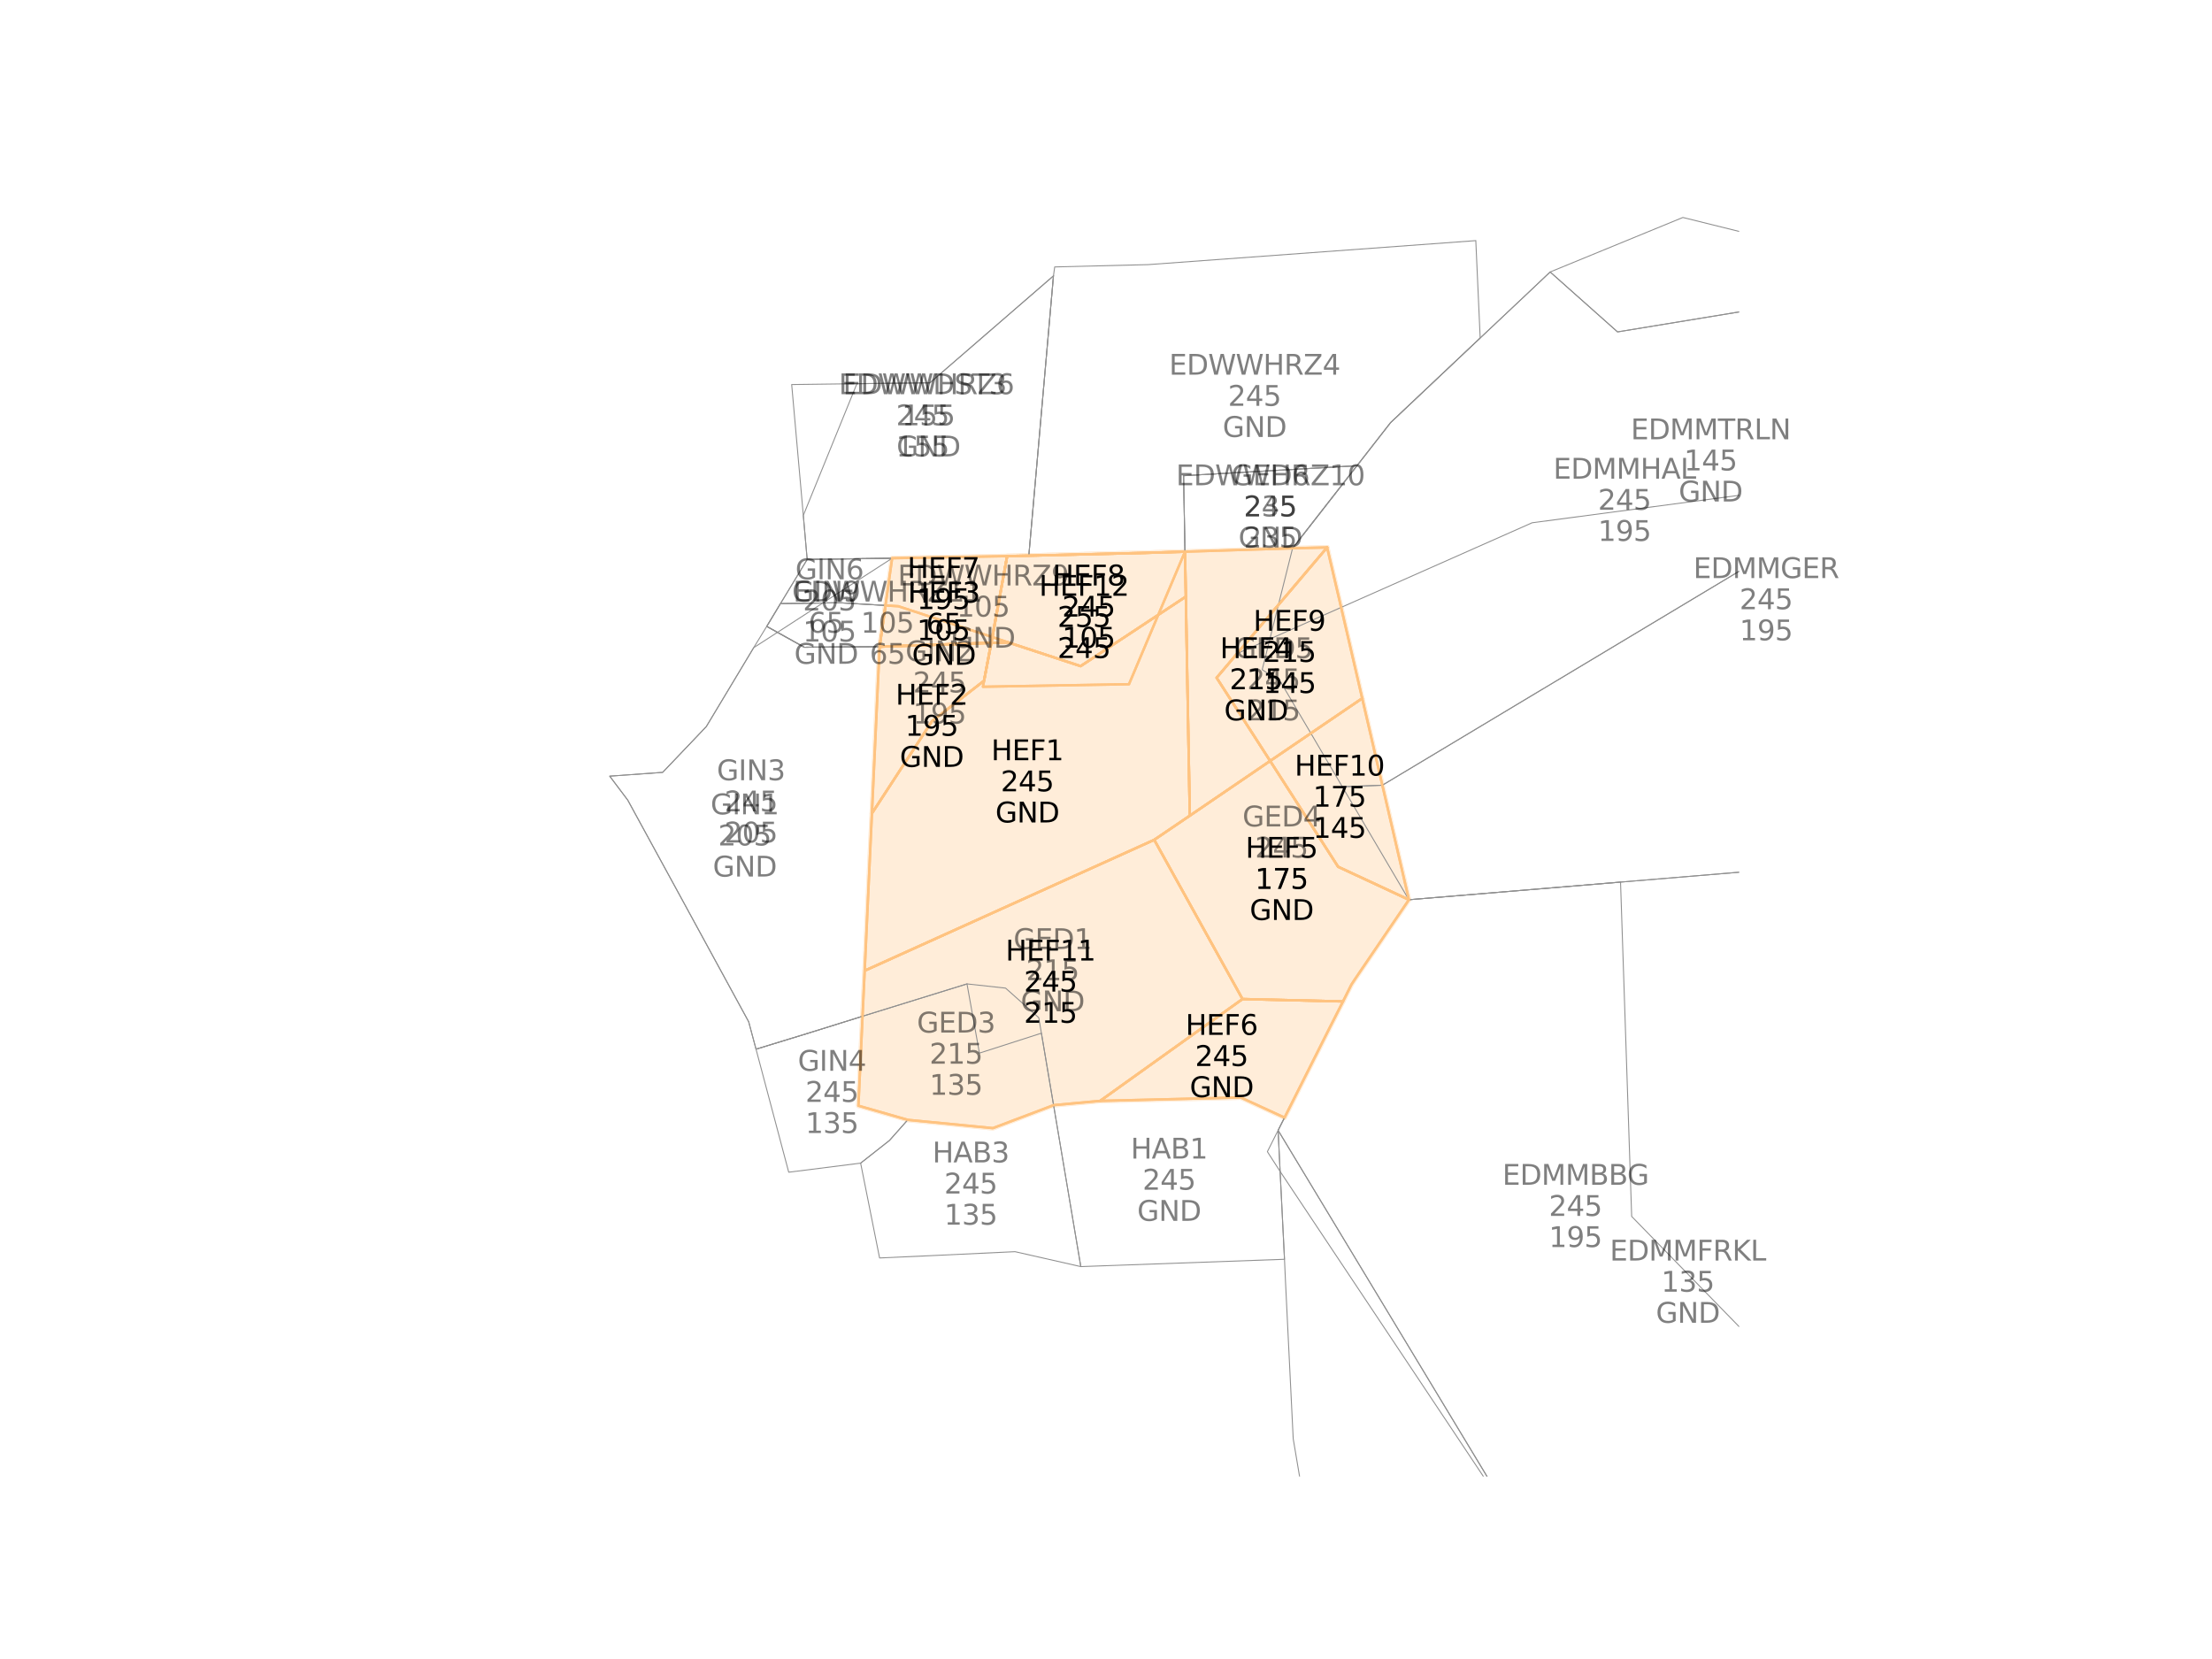 <?xml version="1.0" encoding="utf-8" standalone="no"?>
<!DOCTYPE svg PUBLIC "-//W3C//DTD SVG 1.1//EN"
  "http://www.w3.org/Graphics/SVG/1.1/DTD/svg11.dtd">
<svg xmlns:xlink="http://www.w3.org/1999/xlink" width="460.8pt" height="345.6pt" viewBox="0 0 460.8 345.6" xmlns="http://www.w3.org/2000/svg" version="1.1">
 <defs>
  <style type="text/css">*{stroke-linejoin: round; stroke-linecap: butt}</style>
 </defs>
 <g id="figure_1">
  <g id="patch_1">
   <path d="M 0 345.6 
L 460.8 345.6 
L 460.8 0 
L 0 0 
z
" style="fill: #ffffff"/>
  </g>
  <g id="axes_1">
   <g id="patch_2">
    <path d="M 247.036 124.286 
L 247.329 141.027 
L 247.86 169.92 
L 240.447 174.952 
L 180.133 202.214 
L 181.64 169.437 
L 194.144 150.246 
L 204.991 141.812 
L 206.515 133.911 
L 209.981 133.811 
L 225.114 138.768 
z
" clip-path="url(#pbf16c28671)" style="fill: #ffedd9; stroke: #ffedd9; stroke-linejoin: miter"/>
   </g>
   <g id="patch_3">
    <path d="M 283.766 145.482 
L 287.964 163.578 
L 293.494 187.432 
L 278.749 180.558 
L 264.596 158.517 
z
" clip-path="url(#pbf16c28671)" style="fill: #ffedd9; stroke: #ffedd9; stroke-linejoin: miter"/>
   </g>
   <g id="patch_4">
    <path d="M 240.447 174.952 
L 258.836 208.12 
L 229.185 229.332 
L 219.478 230.221 
L 206.833 235.008 
L 189.103 233.284 
L 178.826 230.338 
L 179.688 211.701 
L 180.133 202.214 
z
" clip-path="url(#pbf16c28671)" style="fill: #ffedd9; stroke: #ffedd9; stroke-linejoin: miter"/>
   </g>
   <g id="patch_5">
    <path d="M 209.804 115.853 
L 214.321 115.758 
L 238.426 115.185 
L 246.852 114.928 
L 240.65 129.596 
L 235.188 142.534 
L 204.767 143.062 
z
" clip-path="url(#pbf16c28671)" style="fill: #ffedd9; stroke: #ffedd9; stroke-linejoin: miter"/>
   </g>
   <g id="patch_6">
    <path d="M 206.515 133.911 
L 204.991 141.812 
L 194.144 150.246 
L 181.64 169.437 
L 183.243 134.712 
z
" clip-path="url(#pbf16c28671)" style="fill: #ffedd9; stroke: #ffedd9; stroke-linejoin: miter"/>
   </g>
   <g id="patch_7">
    <path d="M 184.464 126.124 
L 187.149 126.294 
L 206.739 132.721 
L 209.981 133.811 
L 206.515 133.911 
L 183.243 134.712 
z
" clip-path="url(#pbf16c28671)" style="fill: #ffedd9; stroke: #ffedd9; stroke-linejoin: miter"/>
   </g>
   <g id="patch_8">
    <path d="M 269.263 114.224 
L 276.457 114.048 
L 257.722 136.138 
L 253.443 141.188 
L 264.596 158.517 
L 247.86 169.92 
L 247.329 141.027 
L 247.036 124.286 
L 246.852 114.928 
z
" clip-path="url(#pbf16c28671)" style="fill: #ffedd9; stroke: #ffedd9; stroke-linejoin: miter"/>
   </g>
   <g id="patch_9">
    <path d="M 264.596 158.517 
L 278.749 180.558 
L 293.494 187.432 
L 282.389 203.786 
L 281.525 205.092 
L 279.767 208.617 
L 258.836 208.12 
L 240.447 174.952 
L 247.86 169.92 
z
" clip-path="url(#pbf16c28671)" style="fill: #ffedd9; stroke: #ffedd9; stroke-linejoin: miter"/>
   </g>
   <g id="patch_10">
    <path d="M 258.836 208.12 
L 279.767 208.617 
L 277.023 214.029 
L 267.59 232.813 
L 258.469 228.619 
L 229.185 229.332 
z
" clip-path="url(#pbf16c28671)" style="fill: #ffedd9; stroke: #ffedd9; stroke-linejoin: miter"/>
   </g>
   <g id="patch_11">
    <path d="M 209.804 115.853 
L 206.739 132.721 
L 206.515 133.911 
L 183.243 134.712 
L 184.464 126.124 
L 185.85 116.287 
z
" clip-path="url(#pbf16c28671)" style="fill: #ffedd9; stroke: #ffedd9; stroke-linejoin: miter"/>
   </g>
   <g id="patch_12">
    <path d="M 246.852 114.928 
L 247.036 124.286 
L 225.114 138.768 
L 209.981 133.811 
L 206.515 133.911 
L 206.739 132.721 
L 209.804 115.853 
L 214.321 115.758 
L 238.426 115.185 
z
" clip-path="url(#pbf16c28671)" style="fill: #ffedd9; stroke: #ffedd9; stroke-linejoin: miter"/>
   </g>
   <g id="patch_13">
    <path d="M 276.457 114.048 
L 279.373 126.538 
L 283.766 145.482 
L 264.596 158.517 
L 253.443 141.188 
L 257.722 136.138 
z
" clip-path="url(#pbf16c28671)" style="fill: #ffedd9; stroke: #ffedd9; stroke-linejoin: miter"/>
   </g>
   <g id="patch_14">
    <path d="M 247.036 124.286 
L 247.329 141.027 
L 247.86 169.92 
L 240.447 174.952 
L 180.133 202.214 
L 181.64 169.437 
L 194.144 150.246 
L 204.991 141.812 
L 206.515 133.911 
L 209.981 133.811 
L 225.114 138.768 
L 247.036 124.286 
z
" clip-path="url(#pbf16c28671)" style="fill: #ffedd9; stroke: #ffedd9; stroke-linejoin: miter"/>
   </g>
   <g id="patch_15">
    <path d="M 283.766 145.482 
L 287.964 163.578 
L 293.494 187.432 
L 278.749 180.558 
L 264.596 158.517 
L 283.766 145.482 
z
" clip-path="url(#pbf16c28671)" style="fill: #ffedd9; stroke: #ffedd9; stroke-linejoin: miter"/>
   </g>
   <g id="patch_16">
    <path d="M 240.447 174.952 
L 258.836 208.12 
L 229.185 229.332 
L 219.478 230.221 
L 206.833 235.008 
L 189.103 233.284 
L 178.826 230.338 
L 179.688 211.701 
L 180.133 202.214 
L 240.447 174.952 
z
" clip-path="url(#pbf16c28671)" style="fill: #ffedd9; stroke: #ffedd9; stroke-linejoin: miter"/>
   </g>
   <g id="patch_17">
    <path d="M 209.804 115.853 
L 214.321 115.758 
L 238.426 115.185 
L 246.852 114.928 
L 240.65 129.596 
L 235.188 142.534 
L 204.767 143.062 
L 209.804 115.853 
z
" clip-path="url(#pbf16c28671)" style="fill: #ffedd9; stroke: #ffedd9; stroke-linejoin: miter"/>
   </g>
   <g id="patch_18">
    <path d="M 206.515 133.911 
L 204.991 141.812 
L 194.144 150.246 
L 181.64 169.437 
L 183.243 134.712 
L 206.515 133.911 
z
" clip-path="url(#pbf16c28671)" style="fill: #ffedd9; stroke: #ffedd9; stroke-linejoin: miter"/>
   </g>
   <g id="patch_19">
    <path d="M 184.464 126.124 
L 187.149 126.294 
L 206.739 132.721 
L 209.981 133.811 
L 206.515 133.911 
L 183.243 134.712 
L 184.464 126.124 
z
" clip-path="url(#pbf16c28671)" style="fill: #ffedd9; stroke: #ffedd9; stroke-linejoin: miter"/>
   </g>
   <g id="patch_20">
    <path d="M 269.263 114.224 
L 276.457 114.048 
L 257.722 136.138 
L 253.443 141.188 
L 264.596 158.517 
L 247.86 169.92 
L 247.329 141.027 
L 247.036 124.286 
L 246.852 114.928 
L 269.263 114.224 
z
" clip-path="url(#pbf16c28671)" style="fill: #ffedd9; stroke: #ffedd9; stroke-linejoin: miter"/>
   </g>
   <g id="patch_21">
    <path d="M 264.596 158.517 
L 278.749 180.558 
L 293.494 187.432 
L 282.389 203.786 
L 281.525 205.092 
L 279.767 208.617 
L 258.836 208.12 
L 240.447 174.952 
L 247.86 169.92 
L 264.596 158.517 
z
" clip-path="url(#pbf16c28671)" style="fill: #ffedd9; stroke: #ffedd9; stroke-linejoin: miter"/>
   </g>
   <g id="patch_22">
    <path d="M 258.836 208.12 
L 279.767 208.617 
L 277.023 214.029 
L 267.59 232.813 
L 258.469 228.619 
L 229.185 229.332 
L 258.836 208.12 
z
" clip-path="url(#pbf16c28671)" style="fill: #ffedd9; stroke: #ffedd9; stroke-linejoin: miter"/>
   </g>
   <g id="patch_23">
    <path d="M 209.804 115.853 
L 206.739 132.721 
L 206.515 133.911 
L 183.243 134.712 
L 184.464 126.124 
L 185.85 116.287 
L 209.804 115.853 
z
" clip-path="url(#pbf16c28671)" style="fill: #ffedd9; stroke: #ffedd9; stroke-linejoin: miter"/>
   </g>
   <g id="patch_24">
    <path d="M 246.852 114.928 
L 247.036 124.286 
L 225.114 138.768 
L 209.981 133.811 
L 206.515 133.911 
L 206.739 132.721 
L 209.804 115.853 
L 214.321 115.758 
L 238.426 115.185 
L 246.852 114.928 
z
" clip-path="url(#pbf16c28671)" style="fill: #ffedd9; stroke: #ffedd9; stroke-linejoin: miter"/>
   </g>
   <g id="patch_25">
    <path d="M 276.457 114.048 
L 279.373 126.538 
L 283.766 145.482 
L 264.596 158.517 
L 253.443 141.188 
L 257.722 136.138 
L 276.457 114.048 
z
" clip-path="url(#pbf16c28671)" style="fill: #ffedd9; stroke: #ffedd9; stroke-linejoin: miter"/>
   </g>
   <g id="line2d_1">
    <path d="M 247.036 124.286 
L 247.329 141.027 
L 247.86 169.92 
L 240.447 174.952 
L 180.133 202.214 
L 181.64 169.437 
L 194.144 150.246 
L 204.991 141.812 
L 206.515 133.911 
L 209.981 133.811 
L 225.114 138.768 
L 247.036 124.286 
" clip-path="url(#pbf16c28671)" style="fill: none; stroke: #ffc380; stroke-width: 0.5; stroke-linecap: square"/>
   </g>
   <g id="line2d_2">
    <path d="M 283.766 145.482 
L 287.964 163.578 
L 293.494 187.432 
L 278.749 180.558 
L 264.596 158.517 
L 283.766 145.482 
" clip-path="url(#pbf16c28671)" style="fill: none; stroke: #ffc380; stroke-width: 0.5; stroke-linecap: square"/>
   </g>
   <g id="line2d_3">
    <path d="M 240.447 174.952 
L 258.836 208.12 
L 229.185 229.332 
L 219.478 230.221 
L 206.833 235.008 
L 189.103 233.284 
L 178.826 230.338 
L 179.688 211.701 
L 180.133 202.214 
L 240.447 174.952 
" clip-path="url(#pbf16c28671)" style="fill: none; stroke: #ffc380; stroke-width: 0.5; stroke-linecap: square"/>
   </g>
   <g id="line2d_4">
    <path d="M 209.804 115.853 
L 214.321 115.758 
L 238.426 115.185 
L 246.852 114.928 
L 240.65 129.596 
L 235.188 142.534 
L 204.767 143.062 
L 209.804 115.853 
" clip-path="url(#pbf16c28671)" style="fill: none; stroke: #ffc380; stroke-width: 0.5; stroke-linecap: square"/>
   </g>
   <g id="line2d_5">
    <path d="M 206.515 133.911 
L 204.991 141.812 
L 194.144 150.246 
L 181.64 169.437 
L 183.243 134.712 
L 206.515 133.911 
" clip-path="url(#pbf16c28671)" style="fill: none; stroke: #ffc380; stroke-width: 0.5; stroke-linecap: square"/>
   </g>
   <g id="line2d_6">
    <path d="M 184.464 126.124 
L 187.149 126.294 
L 206.739 132.721 
L 209.981 133.811 
L 206.515 133.911 
L 183.243 134.712 
L 184.464 126.124 
" clip-path="url(#pbf16c28671)" style="fill: none; stroke: #ffc380; stroke-width: 0.5; stroke-linecap: square"/>
   </g>
   <g id="line2d_7">
    <path d="M 269.263 114.224 
L 276.457 114.048 
L 257.722 136.138 
L 253.443 141.188 
L 264.596 158.517 
L 247.86 169.92 
L 247.329 141.027 
L 247.036 124.286 
L 246.852 114.928 
L 269.263 114.224 
" clip-path="url(#pbf16c28671)" style="fill: none; stroke: #ffc380; stroke-width: 0.5; stroke-linecap: square"/>
   </g>
   <g id="line2d_8">
    <path d="M 264.596 158.517 
L 278.749 180.558 
L 293.494 187.432 
L 282.389 203.786 
L 281.525 205.092 
L 279.767 208.617 
L 258.836 208.12 
L 240.447 174.952 
L 247.86 169.92 
L 264.596 158.517 
" clip-path="url(#pbf16c28671)" style="fill: none; stroke: #ffc380; stroke-width: 0.5; stroke-linecap: square"/>
   </g>
   <g id="line2d_9">
    <path d="M 258.836 208.12 
L 279.767 208.617 
L 277.023 214.029 
L 267.59 232.813 
L 258.469 228.619 
L 229.185 229.332 
L 258.836 208.12 
" clip-path="url(#pbf16c28671)" style="fill: none; stroke: #ffc380; stroke-width: 0.5; stroke-linecap: square"/>
   </g>
   <g id="line2d_10">
    <path d="M 209.804 115.853 
L 206.739 132.721 
L 206.515 133.911 
L 183.243 134.712 
L 184.464 126.124 
L 185.85 116.287 
L 209.804 115.853 
" clip-path="url(#pbf16c28671)" style="fill: none; stroke: #ffc380; stroke-width: 0.5; stroke-linecap: square"/>
   </g>
   <g id="line2d_11">
    <path d="M 246.852 114.928 
L 247.036 124.286 
L 225.114 138.768 
L 209.981 133.811 
L 206.515 133.911 
L 206.739 132.721 
L 209.804 115.853 
L 214.321 115.758 
L 238.426 115.185 
L 246.852 114.928 
" clip-path="url(#pbf16c28671)" style="fill: none; stroke: #ffc380; stroke-width: 0.5; stroke-linecap: square"/>
   </g>
   <g id="line2d_12">
    <path d="M 276.457 114.048 
L 279.373 126.538 
L 283.766 145.482 
L 264.596 158.517 
L 253.443 141.188 
L 257.722 136.138 
L 276.457 114.048 
" clip-path="url(#pbf16c28671)" style="fill: none; stroke: #ffc380; stroke-width: 0.5; stroke-linecap: square"/>
   </g>
   <g id="line2d_13">
    <path d="M 337.587 183.755 
L 339.907 253.407 
L 392.363 307.213 
L 377.665 317.691 
L 317.059 319.64 
L 279.917 258.107 
L 266.253 235.469 
L 267.59 232.813 
L 277.023 214.029 
L 279.767 208.617 
L 281.525 205.092 
L 282.389 203.786 
L 293.494 187.432 
L 337.587 183.755 
L 339.907 253.407 
L 392.363 307.213 
L 377.665 317.691 
L 317.059 319.64 
L 301.905 296.895 
L 277.22 259.868 
L 266.671 244.029 
L 264.015 239.915 
L 266.253 235.469 
L 267.59 232.813 
L 277.023 214.029 
L 279.767 208.617 
L 281.525 205.092 
L 282.389 203.786 
L 293.494 187.432 
L 337.587 183.755 
" clip-path="url(#pbf16c28671)" style="fill: none; stroke: #8f8f8f; stroke-width: 0.2; stroke-linecap: square"/>
   </g>
   <g id="line2d_14">
    <path d="M 293.494 187.432 
L 337.587 183.755 
L 375.398 180.609 
L 391.103 179.307 
L 405.457 187.323 
L 418.337 194.508 
L 436.928 204.898 
L 429.164 209.709 
L 419.267 215.837 
L 416.016 217.914 
L 411.441 220.773 
L 410.4 227.594 
L 409.803 233.079 
L 410.427 235.092 
L 411.341 239.356 
L 422.354 285.75 
L 430.437 292.632 
L 393.986 337.048 
L 393.09 342.575 
L 389.712 346.407 
L 387.784 346.6 
M 288.19 346.6 
L 275.215 334.203 
L 269.4 299.727 
L 269.191 295.478 
L 268.354 278.48 
L 267.775 266.642 
L 267.584 262.331 
L 266.671 244.029 
L 266.253 235.469 
L 267.59 232.813 
L 277.023 214.029 
L 279.767 208.617 
L 281.525 205.092 
L 282.389 203.786 
L 293.494 187.432 
L 337.587 183.755 
L 375.398 180.609 
L 391.103 179.307 
L 405.457 187.323 
L 418.337 194.508 
L 436.928 204.898 
L 429.164 209.709 
L 419.267 215.837 
L 416.016 217.914 
L 411.441 220.773 
L 410.4 227.594 
L 409.803 233.079 
L 410.427 235.092 
L 411.341 239.356 
L 422.354 285.75 
L 430.437 292.632 
L 421.803 291.386 
L 415.379 290.76 
L 392.363 307.213 
L 377.665 317.691 
L 317.059 319.64 
L 279.917 258.107 
L 266.253 235.469 
L 267.59 232.813 
L 277.023 214.029 
L 279.767 208.617 
L 281.525 205.092 
L 282.389 203.786 
L 293.494 187.432 
" clip-path="url(#pbf16c28671)" style="fill: none; stroke: #8f8f8f; stroke-width: 0.2; stroke-linecap: square"/>
   </g>
   <g id="line2d_15">
    <path d="M 413.366 79.132 
L 434.958 92.633 
L 453.155 85.802 
L 454.949 85.678 
L 454.347 96.724 
L 454.091 101.283 
L 405.457 187.323 
L 391.103 179.307 
L 375.398 180.609 
L 337.587 183.755 
L 293.494 187.432 
L 287.964 163.578 
L 380.569 108.039 
L 407.558 73.18 
L 454.949 85.678 
L 454.091 101.283 
L 405.457 187.323 
L 391.103 179.307 
L 375.398 180.609 
L 337.587 183.755 
L 293.494 187.432 
L 283.236 170.007 
L 279.629 163.898 
L 287.964 163.578 
L 380.569 108.039 
L 407.558 73.18 
L 413.879 65.027 
L 435.569 76.504 
L 456.163 63.188 
L 413.366 79.132 
L 434.958 92.633 
L 453.155 85.802 
L 454.949 85.678 
L 454.091 101.283 
L 405.457 187.323 
L 391.103 179.307 
L 375.398 180.609 
L 337.587 183.755 
L 293.494 187.432 
L 283.236 170.007 
L 279.629 163.898 
L 287.964 163.578 
L 380.569 108.039 
L 407.558 73.18 
L 413.366 79.132 
" clip-path="url(#pbf16c28671)" style="fill: none; stroke: #8f8f8f; stroke-width: 0.2; stroke-linecap: square"/>
   </g>
   <g id="line2d_16">
    <path d="M 322.924 56.656 
L 336.962 69.141 
L 383.445 61.511 
L 394.384 59.703 
L 407.558 73.18 
L 380.569 108.039 
L 287.964 163.578 
L 283.766 145.482 
L 279.373 126.538 
L 276.457 114.048 
L 269.263 114.224 
L 282.681 97.018 
L 289.682 88.04 
L 308.35 70.41 
L 318.498 60.863 
L 322.924 56.656 
L 350.572 45.302 
L 399.605 57.48 
L 413.879 65.027 
L 407.558 73.18 
L 380.569 108.039 
L 287.964 163.578 
L 279.629 163.898 
L 273.069 152.745 
L 266.759 142.032 
L 262.938 139.506 
L 269.263 114.224 
L 282.681 97.018 
L 289.682 88.04 
L 308.35 70.41 
L 318.498 60.863 
L 322.924 56.656 
" clip-path="url(#pbf16c28671)" style="fill: none; stroke: #8f8f8f; stroke-width: 0.2; stroke-linecap: square"/>
   </g>
   <g id="line2d_17">
    <path d="M 394.384 59.703 
L 399.605 57.48 
L 413.879 65.027 
L 435.569 76.504 
L 453.155 85.802 
L 454.949 85.678 
L 454.347 96.724 
L 445.653 92.136 
L 319.172 108.901 
L 279.373 126.538 
L 257.722 136.138 
L 276.457 114.048 
L 269.263 114.224 
L 282.681 97.018 
L 289.682 88.04 
L 308.35 70.41 
L 322.924 56.656 
L 336.962 69.141 
L 383.445 61.511 
L 394.384 59.703 
L 407.558 73.18 
L 413.366 79.132 
L 434.958 92.633 
L 453.155 85.802 
L 454.949 85.678 
L 454.347 96.724 
L 445.653 92.136 
L 319.172 108.901 
L 279.373 126.538 
L 276.457 114.048 
L 269.263 114.224 
L 282.681 97.018 
L 289.682 88.04 
L 308.35 70.41 
L 322.924 56.656 
L 336.962 69.141 
L 394.384 59.703 
L 399.605 57.48 
L 413.879 65.027 
L 435.569 76.504 
L 453.155 85.802 
L 454.949 85.678 
L 454.347 96.724 
L 445.653 92.136 
L 319.172 108.901 
L 279.373 126.538 
L 276.457 114.048 
L 269.263 114.224 
L 282.681 97.018 
L 289.682 88.04 
L 308.35 70.41 
L 322.924 56.656 
L 336.962 69.141 
L 394.384 59.703 
" clip-path="url(#pbf16c28671)" style="fill: none; stroke: #8f8f8f; stroke-width: 0.2; stroke-linecap: square"/>
   </g>
   <g id="line2d_18">
    <path d="M 219.455 57.468 
L 214.321 115.758 
L 209.804 115.853 
L 185.85 116.287 
L 168.158 116.535 
L 168.027 115.169 
L 167.345 107.368 
L 166.49 97.745 
L 164.922 80.108 
L 178.509 79.93 
L 193.718 79.748 
L 219.455 57.468 
" clip-path="url(#pbf16c28671)" style="fill: none; stroke: #8f8f8f; stroke-width: 0.2; stroke-linecap: square"/>
   </g>
   <g id="line2d_19">
    <path d="M 282.681 97.018 
L 269.263 114.224 
L 246.852 114.928 
L 246.563 99.097 
L 282.681 97.018 
" clip-path="url(#pbf16c28671)" style="fill: none; stroke: #8f8f8f; stroke-width: 0.2; stroke-linecap: square"/>
   </g>
   <g id="line2d_20">
    <path d="M 174.869 125.564 
L 184.464 126.124 
L 187.149 126.294 
L 206.739 132.721 
L 209.981 133.811 
L 206.515 133.911 
L 183.243 134.712 
L 167.544 134.835 
L 159.724 130.487 
L 162.584 125.746 
L 174.869 125.564 
" clip-path="url(#pbf16c28671)" style="fill: none; stroke: #8f8f8f; stroke-width: 0.2; stroke-linecap: square"/>
   </g>
   <g id="line2d_21">
    <path d="M 307.435 50.126 
L 308.35 70.41 
L 289.682 88.04 
L 282.681 97.018 
L 246.563 99.097 
L 246.852 114.928 
L 238.426 115.185 
L 214.321 115.758 
L 219.455 57.468 
L 219.713 55.608 
L 239.18 55.126 
L 307.435 50.126 
" clip-path="url(#pbf16c28671)" style="fill: none; stroke: #8f8f8f; stroke-width: 0.2; stroke-linecap: square"/>
   </g>
   <g id="line2d_22">
    <path d="M 219.455 57.468 
L 214.321 115.758 
L 209.804 115.853 
L 185.85 116.287 
L 168.158 116.535 
L 168.027 115.169 
L 167.345 107.368 
L 178.509 79.93 
L 193.718 79.748 
L 219.455 57.468 
" clip-path="url(#pbf16c28671)" style="fill: none; stroke: #8f8f8f; stroke-width: 0.2; stroke-linecap: square"/>
   </g>
   <g id="line2d_23">
    <path d="M 246.852 114.928 
L 247.036 124.286 
L 225.114 138.768 
L 209.981 133.811 
L 206.739 132.721 
L 187.149 126.294 
L 184.464 126.124 
L 174.869 125.564 
L 162.584 125.746 
L 168.158 116.535 
L 185.85 116.287 
L 209.804 115.853 
L 214.321 115.758 
L 238.426 115.185 
L 246.852 114.928 
" clip-path="url(#pbf16c28671)" style="fill: none; stroke: #8f8f8f; stroke-width: 0.2; stroke-linecap: square"/>
   </g>
   <g id="line2d_24">
    <path d="M 240.447 174.952 
L 258.836 208.12 
L 229.185 229.332 
L 219.478 230.221 
L 216.945 215.232 
L 216.392 211.993 
L 209.478 205.844 
L 201.442 204.965 
L 179.688 211.701 
L 180.133 202.214 
L 240.447 174.952 
" clip-path="url(#pbf16c28671)" style="fill: none; stroke: #8f8f8f; stroke-width: 0.2; stroke-linecap: square"/>
   </g>
   <g id="line2d_25">
    <path d="M 201.442 204.965 
L 204.032 219.381 
L 216.945 215.232 
L 219.478 230.221 
L 206.833 235.008 
L 189.103 233.284 
L 178.826 230.338 
L 179.688 211.701 
L 201.442 204.965 
" clip-path="url(#pbf16c28671)" style="fill: none; stroke: #8f8f8f; stroke-width: 0.2; stroke-linecap: square"/>
   </g>
   <g id="line2d_26">
    <path d="M 283.766 145.482 
L 287.964 163.578 
L 293.494 187.432 
L 282.389 203.786 
L 281.525 205.092 
L 279.767 208.617 
L 258.836 208.12 
L 240.447 174.952 
L 247.86 169.92 
L 264.596 158.517 
L 283.766 145.482 
" clip-path="url(#pbf16c28671)" style="fill: none; stroke: #8f8f8f; stroke-width: 0.2; stroke-linecap: square"/>
   </g>
   <g id="line2d_27">
    <path d="M 269.263 114.224 
L 276.457 114.048 
L 279.373 126.538 
L 283.766 145.482 
L 264.596 158.517 
L 247.86 169.92 
L 247.329 141.027 
L 247.036 124.286 
L 246.852 114.928 
L 269.263 114.224 
" clip-path="url(#pbf16c28671)" style="fill: none; stroke: #8f8f8f; stroke-width: 0.2; stroke-linecap: square"/>
   </g>
   <g id="line2d_28">
    <path d="M 282.681 97.018 
L 269.263 114.224 
L 246.852 114.928 
L 246.563 99.097 
L 282.681 97.018 
" clip-path="url(#pbf16c28671)" style="fill: none; stroke: #8f8f8f; stroke-width: 0.2; stroke-linecap: square"/>
   </g>
   <g id="line2d_29">
    <path d="M 183.243 134.712 
L 181.64 169.437 
L 180.133 202.214 
L 179.688 211.701 
L 168.512 215.189 
L 157.494 218.561 
L 155.968 212.864 
L 140.965 185.339 
L 130.774 166.683 
L 127.015 161.687 
L 138.042 160.9 
L 141.369 157.415 
L 147.138 151.356 
L 152.184 142.958 
L 157.008 134.921 
L 159.724 130.487 
L 167.544 134.835 
L 183.243 134.712 
" clip-path="url(#pbf16c28671)" style="fill: none; stroke: #8f8f8f; stroke-width: 0.2; stroke-linecap: square"/>
   </g>
   <g id="line2d_30">
    <path d="M 209.804 115.853 
L 206.739 132.721 
L 206.515 133.911 
L 204.991 141.812 
L 194.144 150.246 
L 181.64 169.437 
L 183.243 134.712 
L 184.464 126.124 
L 185.85 116.287 
L 209.804 115.853 
" clip-path="url(#pbf16c28671)" style="fill: none; stroke: #8f8f8f; stroke-width: 0.2; stroke-linecap: square"/>
   </g>
   <g id="line2d_31">
    <path d="M 185.85 116.287 
L 184.464 126.124 
L 183.243 134.712 
L 181.64 169.437 
L 180.133 202.214 
L 179.688 211.701 
L 168.512 215.189 
L 157.494 218.561 
L 155.968 212.864 
L 140.965 185.339 
L 130.774 166.683 
L 127.015 161.687 
L 138.042 160.9 
L 141.369 157.415 
L 147.138 151.356 
L 152.184 142.958 
L 157.008 134.921 
L 161.946 131.739 
L 171.408 125.61 
L 185.85 116.287 
" clip-path="url(#pbf16c28671)" style="fill: none; stroke: #8f8f8f; stroke-width: 0.2; stroke-linecap: square"/>
   </g>
   <g id="line2d_32">
    <path d="M 179.688 211.701 
L 178.826 230.338 
L 189.103 233.284 
L 185.303 237.567 
L 179.285 242.303 
L 164.306 244.193 
L 157.494 218.561 
L 168.512 215.189 
L 179.688 211.701 
" clip-path="url(#pbf16c28671)" style="fill: none; stroke: #8f8f8f; stroke-width: 0.2; stroke-linecap: square"/>
   </g>
   <g id="line2d_33">
    <path d="M 185.85 116.287 
L 184.464 126.124 
L 183.243 134.712 
L 167.544 134.835 
L 159.724 130.487 
L 162.584 125.746 
L 168.158 116.535 
L 185.85 116.287 
" clip-path="url(#pbf16c28671)" style="fill: none; stroke: #8f8f8f; stroke-width: 0.2; stroke-linecap: square"/>
   </g>
   <g id="line2d_34">
    <path d="M 174.869 125.564 
L 184.464 126.124 
L 183.243 134.712 
L 167.544 134.835 
L 159.724 130.487 
L 162.584 125.746 
L 174.869 125.564 
" clip-path="url(#pbf16c28671)" style="fill: none; stroke: #8f8f8f; stroke-width: 0.2; stroke-linecap: square"/>
   </g>
   <g id="line2d_35">
    <path d="M 258.469 228.619 
L 267.59 232.813 
L 266.253 235.469 
L 266.671 244.029 
L 267.584 262.331 
L 229.741 263.691 
L 225.153 263.858 
L 219.478 230.221 
L 229.185 229.332 
L 258.469 228.619 
" clip-path="url(#pbf16c28671)" style="fill: none; stroke: #8f8f8f; stroke-width: 0.2; stroke-linecap: square"/>
   </g>
   <g id="line2d_36">
    <path d="M 189.103 233.284 
L 206.833 235.008 
L 219.478 230.221 
L 225.153 263.858 
L 211.45 260.747 
L 193.576 261.591 
L 183.232 262.057 
L 179.285 242.303 
L 185.303 237.567 
L 189.103 233.284 
" clip-path="url(#pbf16c28671)" style="fill: none; stroke: #8f8f8f; stroke-width: 0.2; stroke-linecap: square"/>
   </g>
   <g id="line2d_37">
    <path d="M 247.036 124.286 
L 247.329 141.027 
L 247.86 169.92 
L 240.447 174.952 
L 180.133 202.214 
L 181.64 169.437 
L 194.144 150.246 
L 204.991 141.812 
L 206.515 133.911 
L 209.981 133.811 
L 225.114 138.768 
L 247.036 124.286 
L 247.036 124.286 
" clip-path="url(#pbf16c28671)" style="fill: none; stroke: #ffc380; stroke-width: 0.5; stroke-linecap: square"/>
   </g>
   <g id="line2d_38">
    <path d="M 283.766 145.482 
L 287.964 163.578 
L 293.494 187.432 
L 278.749 180.558 
L 264.596 158.517 
L 283.766 145.482 
L 283.766 145.482 
" clip-path="url(#pbf16c28671)" style="fill: none; stroke: #ffc380; stroke-width: 0.5; stroke-linecap: square"/>
   </g>
   <g id="line2d_39">
    <path d="M 240.447 174.952 
L 258.836 208.12 
L 229.185 229.332 
L 219.478 230.221 
L 206.833 235.008 
L 189.103 233.284 
L 178.826 230.338 
L 179.688 211.701 
L 180.133 202.214 
L 240.447 174.952 
L 240.447 174.952 
" clip-path="url(#pbf16c28671)" style="fill: none; stroke: #ffc380; stroke-width: 0.5; stroke-linecap: square"/>
   </g>
   <g id="line2d_40">
    <path d="M 209.804 115.853 
L 214.321 115.758 
L 238.426 115.185 
L 246.852 114.928 
L 240.65 129.596 
L 235.188 142.534 
L 204.767 143.062 
L 209.804 115.853 
L 209.804 115.853 
" clip-path="url(#pbf16c28671)" style="fill: none; stroke: #ffc380; stroke-width: 0.5; stroke-linecap: square"/>
   </g>
   <g id="line2d_41">
    <path d="M 206.515 133.911 
L 204.991 141.812 
L 194.144 150.246 
L 181.64 169.437 
L 183.243 134.712 
L 206.515 133.911 
L 206.515 133.911 
" clip-path="url(#pbf16c28671)" style="fill: none; stroke: #ffc380; stroke-width: 0.5; stroke-linecap: square"/>
   </g>
   <g id="line2d_42">
    <path d="M 184.464 126.124 
L 187.149 126.294 
L 206.739 132.721 
L 209.981 133.811 
L 206.515 133.911 
L 183.243 134.712 
L 184.464 126.124 
L 184.464 126.124 
" clip-path="url(#pbf16c28671)" style="fill: none; stroke: #ffc380; stroke-width: 0.5; stroke-linecap: square"/>
   </g>
   <g id="line2d_43">
    <path d="M 269.263 114.224 
L 276.457 114.048 
L 257.722 136.138 
L 253.443 141.188 
L 264.596 158.517 
L 247.86 169.92 
L 247.329 141.027 
L 247.036 124.286 
L 246.852 114.928 
L 269.263 114.224 
L 269.263 114.224 
" clip-path="url(#pbf16c28671)" style="fill: none; stroke: #ffc380; stroke-width: 0.5; stroke-linecap: square"/>
   </g>
   <g id="line2d_44">
    <path d="M 264.596 158.517 
L 278.749 180.558 
L 293.494 187.432 
L 282.389 203.786 
L 281.525 205.092 
L 279.767 208.617 
L 258.836 208.12 
L 240.447 174.952 
L 247.86 169.92 
L 264.596 158.517 
L 264.596 158.517 
" clip-path="url(#pbf16c28671)" style="fill: none; stroke: #ffc380; stroke-width: 0.5; stroke-linecap: square"/>
   </g>
   <g id="line2d_45">
    <path d="M 258.836 208.12 
L 279.767 208.617 
L 277.023 214.029 
L 267.59 232.813 
L 258.469 228.619 
L 229.185 229.332 
L 258.836 208.12 
L 258.836 208.12 
" clip-path="url(#pbf16c28671)" style="fill: none; stroke: #ffc380; stroke-width: 0.5; stroke-linecap: square"/>
   </g>
   <g id="line2d_46">
    <path d="M 209.804 115.853 
L 206.739 132.721 
L 206.515 133.911 
L 183.243 134.712 
L 184.464 126.124 
L 185.85 116.287 
L 209.804 115.853 
L 209.804 115.853 
" clip-path="url(#pbf16c28671)" style="fill: none; stroke: #ffc380; stroke-width: 0.5; stroke-linecap: square"/>
   </g>
   <g id="line2d_47">
    <path d="M 246.852 114.928 
L 247.036 124.286 
L 225.114 138.768 
L 209.981 133.811 
L 206.515 133.911 
L 206.739 132.721 
L 209.804 115.853 
L 214.321 115.758 
L 238.426 115.185 
L 246.852 114.928 
L 246.852 114.928 
" clip-path="url(#pbf16c28671)" style="fill: none; stroke: #ffc380; stroke-width: 0.5; stroke-linecap: square"/>
   </g>
   <g id="line2d_48">
    <path d="M 276.457 114.048 
L 279.373 126.538 
L 283.766 145.482 
L 264.596 158.517 
L 253.443 141.188 
L 257.722 136.138 
L 276.457 114.048 
L 276.457 114.048 
" clip-path="url(#pbf16c28671)" style="fill: none; stroke: #ffc380; stroke-width: 0.5; stroke-linecap: square"/>
   </g>
   <g id="text_1">
    <!-- EDMMBBG -->
    <g style="opacity: 0.5" transform="translate(312.97 246.812)scale(0.058 -0.058)">
     <defs>
      <path id="DejaVuSans-45" d="M 628 4666 
L 3578 4666 
L 3578 4134 
L 1259 4134 
L 1259 2753 
L 3481 2753 
L 3481 2222 
L 1259 2222 
L 1259 531 
L 3634 531 
L 3634 0 
L 628 0 
L 628 4666 
z
" transform="scale(0.016)"/>
      <path id="DejaVuSans-44" d="M 1259 4147 
L 1259 519 
L 2022 519 
Q 2988 519 3436 956 
Q 3884 1394 3884 2338 
Q 3884 3275 3436 3711 
Q 2988 4147 2022 4147 
L 1259 4147 
z
M 628 4666 
L 1925 4666 
Q 3281 4666 3915 4102 
Q 4550 3538 4550 2338 
Q 4550 1131 3912 565 
Q 3275 0 1925 0 
L 628 0 
L 628 4666 
z
" transform="scale(0.016)"/>
      <path id="DejaVuSans-4d" d="M 628 4666 
L 1569 4666 
L 2759 1491 
L 3956 4666 
L 4897 4666 
L 4897 0 
L 4281 0 
L 4281 4097 
L 3078 897 
L 2444 897 
L 1241 4097 
L 1241 0 
L 628 0 
L 628 4666 
z
" transform="scale(0.016)"/>
      <path id="DejaVuSans-42" d="M 1259 2228 
L 1259 519 
L 2272 519 
Q 2781 519 3026 730 
Q 3272 941 3272 1375 
Q 3272 1813 3026 2020 
Q 2781 2228 2272 2228 
L 1259 2228 
z
M 1259 4147 
L 1259 2741 
L 2194 2741 
Q 2656 2741 2882 2914 
Q 3109 3088 3109 3444 
Q 3109 3797 2882 3972 
Q 2656 4147 2194 4147 
L 1259 4147 
z
M 628 4666 
L 2241 4666 
Q 2963 4666 3353 4366 
Q 3744 4066 3744 3513 
Q 3744 3084 3544 2831 
Q 3344 2578 2956 2516 
Q 3422 2416 3680 2098 
Q 3938 1781 3938 1306 
Q 3938 681 3513 340 
Q 3088 0 2303 0 
L 628 0 
L 628 4666 
z
" transform="scale(0.016)"/>
      <path id="DejaVuSans-47" d="M 3809 666 
L 3809 1919 
L 2778 1919 
L 2778 2438 
L 4434 2438 
L 4434 434 
Q 4069 175 3628 42 
Q 3188 -91 2688 -91 
Q 1594 -91 976 548 
Q 359 1188 359 2328 
Q 359 3472 976 4111 
Q 1594 4750 2688 4750 
Q 3144 4750 3555 4637 
Q 3966 4525 4313 4306 
L 4313 3634 
Q 3963 3931 3569 4081 
Q 3175 4231 2741 4231 
Q 1884 4231 1454 3753 
Q 1025 3275 1025 2328 
Q 1025 1384 1454 906 
Q 1884 428 2741 428 
Q 3075 428 3337 486 
Q 3600 544 3809 666 
z
" transform="scale(0.016)"/>
     </defs>
     <use xlink:href="#DejaVuSans-45"/>
     <use xlink:href="#DejaVuSans-44" x="63.184"/>
     <use xlink:href="#DejaVuSans-4d" x="140.186"/>
     <use xlink:href="#DejaVuSans-4d" x="226.465"/>
     <use xlink:href="#DejaVuSans-42" x="312.744"/>
     <use xlink:href="#DejaVuSans-42" x="381.348"/>
     <use xlink:href="#DejaVuSans-47" x="448.201"/>
    </g>
    <!-- 245 -->
    <g style="opacity: 0.5" transform="translate(322.663 253.295)scale(0.058 -0.058)">
     <defs>
      <path id="DejaVuSans-32" d="M 1228 531 
L 3431 531 
L 3431 0 
L 469 0 
L 469 531 
Q 828 903 1448 1529 
Q 2069 2156 2228 2338 
Q 2531 2678 2651 2914 
Q 2772 3150 2772 3378 
Q 2772 3750 2511 3984 
Q 2250 4219 1831 4219 
Q 1534 4219 1204 4116 
Q 875 4013 500 3803 
L 500 4441 
Q 881 4594 1212 4672 
Q 1544 4750 1819 4750 
Q 2544 4750 2975 4387 
Q 3406 4025 3406 3419 
Q 3406 3131 3298 2873 
Q 3191 2616 2906 2266 
Q 2828 2175 2409 1742 
Q 1991 1309 1228 531 
z
" transform="scale(0.016)"/>
      <path id="DejaVuSans-34" d="M 2419 4116 
L 825 1625 
L 2419 1625 
L 2419 4116 
z
M 2253 4666 
L 3047 4666 
L 3047 1625 
L 3713 1625 
L 3713 1100 
L 3047 1100 
L 3047 0 
L 2419 0 
L 2419 1100 
L 313 1100 
L 313 1709 
L 2253 4666 
z
" transform="scale(0.016)"/>
      <path id="DejaVuSans-35" d="M 691 4666 
L 3169 4666 
L 3169 4134 
L 1269 4134 
L 1269 2991 
Q 1406 3038 1543 3061 
Q 1681 3084 1819 3084 
Q 2600 3084 3056 2656 
Q 3513 2228 3513 1497 
Q 3513 744 3044 326 
Q 2575 -91 1722 -91 
Q 1428 -91 1123 -41 
Q 819 9 494 109 
L 494 744 
Q 775 591 1075 516 
Q 1375 441 1709 441 
Q 2250 441 2565 725 
Q 2881 1009 2881 1497 
Q 2881 1984 2565 2268 
Q 2250 2553 1709 2553 
Q 1456 2553 1204 2497 
Q 953 2441 691 2322 
L 691 4666 
z
" transform="scale(0.016)"/>
     </defs>
     <use xlink:href="#DejaVuSans-32"/>
     <use xlink:href="#DejaVuSans-34" x="63.623"/>
     <use xlink:href="#DejaVuSans-35" x="127.246"/>
    </g>
    <!-- 195 -->
    <g style="opacity: 0.5" transform="translate(322.663 259.779)scale(0.058 -0.058)">
     <defs>
      <path id="DejaVuSans-31" d="M 794 531 
L 1825 531 
L 1825 4091 
L 703 3866 
L 703 4441 
L 1819 4666 
L 2450 4666 
L 2450 531 
L 3481 531 
L 3481 0 
L 794 0 
L 794 531 
z
" transform="scale(0.016)"/>
      <path id="DejaVuSans-39" d="M 703 97 
L 703 672 
Q 941 559 1184 500 
Q 1428 441 1663 441 
Q 2288 441 2617 861 
Q 2947 1281 2994 2138 
Q 2813 1869 2534 1725 
Q 2256 1581 1919 1581 
Q 1219 1581 811 2004 
Q 403 2428 403 3163 
Q 403 3881 828 4315 
Q 1253 4750 1959 4750 
Q 2769 4750 3195 4129 
Q 3622 3509 3622 2328 
Q 3622 1225 3098 567 
Q 2575 -91 1691 -91 
Q 1453 -91 1209 -44 
Q 966 3 703 97 
z
M 1959 2075 
Q 2384 2075 2632 2365 
Q 2881 2656 2881 3163 
Q 2881 3666 2632 3958 
Q 2384 4250 1959 4250 
Q 1534 4250 1286 3958 
Q 1038 3666 1038 3163 
Q 1038 2656 1286 2365 
Q 1534 2075 1959 2075 
z
" transform="scale(0.016)"/>
     </defs>
     <use xlink:href="#DejaVuSans-31"/>
     <use xlink:href="#DejaVuSans-39" x="63.623"/>
     <use xlink:href="#DejaVuSans-35" x="127.246"/>
    </g>
   </g>
   <g id="text_2">
    <!-- EDMMFRKL -->
    <g style="opacity: 0.5" transform="translate(335.348 262.593)scale(0.058 -0.058)">
     <defs>
      <path id="DejaVuSans-46" d="M 628 4666 
L 3309 4666 
L 3309 4134 
L 1259 4134 
L 1259 2759 
L 3109 2759 
L 3109 2228 
L 1259 2228 
L 1259 0 
L 628 0 
L 628 4666 
z
" transform="scale(0.016)"/>
      <path id="DejaVuSans-52" d="M 2841 2188 
Q 3044 2119 3236 1894 
Q 3428 1669 3622 1275 
L 4263 0 
L 3584 0 
L 2988 1197 
Q 2756 1666 2539 1819 
Q 2322 1972 1947 1972 
L 1259 1972 
L 1259 0 
L 628 0 
L 628 4666 
L 2053 4666 
Q 2853 4666 3247 4331 
Q 3641 3997 3641 3322 
Q 3641 2881 3436 2590 
Q 3231 2300 2841 2188 
z
M 1259 4147 
L 1259 2491 
L 2053 2491 
Q 2509 2491 2742 2702 
Q 2975 2913 2975 3322 
Q 2975 3731 2742 3939 
Q 2509 4147 2053 4147 
L 1259 4147 
z
" transform="scale(0.016)"/>
      <path id="DejaVuSans-4b" d="M 628 4666 
L 1259 4666 
L 1259 2694 
L 3353 4666 
L 4166 4666 
L 1850 2491 
L 4331 0 
L 3500 0 
L 1259 2247 
L 1259 0 
L 628 0 
L 628 4666 
z
" transform="scale(0.016)"/>
      <path id="DejaVuSans-4c" d="M 628 4666 
L 1259 4666 
L 1259 531 
L 3531 531 
L 3531 0 
L 628 0 
L 628 4666 
z
" transform="scale(0.016)"/>
     </defs>
     <use xlink:href="#DejaVuSans-45"/>
     <use xlink:href="#DejaVuSans-44" x="63.184"/>
     <use xlink:href="#DejaVuSans-4d" x="140.186"/>
     <use xlink:href="#DejaVuSans-4d" x="226.465"/>
     <use xlink:href="#DejaVuSans-46" x="312.744"/>
     <use xlink:href="#DejaVuSans-52" x="370.264"/>
     <use xlink:href="#DejaVuSans-4b" x="439.746"/>
     <use xlink:href="#DejaVuSans-4c" x="505.322"/>
    </g>
    <!-- 135 -->
    <g style="opacity: 0.5" transform="translate(346.065 269.077)scale(0.058 -0.058)">
     <defs>
      <path id="DejaVuSans-33" d="M 2597 2516 
Q 3050 2419 3304 2112 
Q 3559 1806 3559 1356 
Q 3559 666 3084 287 
Q 2609 -91 1734 -91 
Q 1441 -91 1130 -33 
Q 819 25 488 141 
L 488 750 
Q 750 597 1062 519 
Q 1375 441 1716 441 
Q 2309 441 2620 675 
Q 2931 909 2931 1356 
Q 2931 1769 2642 2001 
Q 2353 2234 1838 2234 
L 1294 2234 
L 1294 2753 
L 1863 2753 
Q 2328 2753 2575 2939 
Q 2822 3125 2822 3475 
Q 2822 3834 2567 4026 
Q 2313 4219 1838 4219 
Q 1578 4219 1281 4162 
Q 984 4106 628 3988 
L 628 4550 
Q 988 4650 1302 4700 
Q 1616 4750 1894 4750 
Q 2613 4750 3031 4423 
Q 3450 4097 3450 3541 
Q 3450 3153 3228 2886 
Q 3006 2619 2597 2516 
z
" transform="scale(0.016)"/>
     </defs>
     <use xlink:href="#DejaVuSans-31"/>
     <use xlink:href="#DejaVuSans-33" x="63.623"/>
     <use xlink:href="#DejaVuSans-35" x="127.246"/>
    </g>
    <!-- GND -->
    <g style="opacity: 0.5" transform="translate(344.952 275.56)scale(0.058 -0.058)">
     <defs>
      <path id="DejaVuSans-4e" d="M 628 4666 
L 1478 4666 
L 3547 763 
L 3547 4666 
L 4159 4666 
L 4159 0 
L 3309 0 
L 1241 3903 
L 1241 0 
L 628 0 
L 628 4666 
z
" transform="scale(0.016)"/>
     </defs>
     <use xlink:href="#DejaVuSans-47"/>
     <use xlink:href="#DejaVuSans-4e" x="77.49"/>
     <use xlink:href="#DejaVuSans-44" x="152.295"/>
    </g>
   </g>
   <g id="text_3">
    <!-- EDMMGER -->
    <g style="opacity: 0.5" transform="translate(352.758 120.424)scale(0.058 -0.058)">
     <use xlink:href="#DejaVuSans-45"/>
     <use xlink:href="#DejaVuSans-44" x="63.184"/>
     <use xlink:href="#DejaVuSans-4d" x="140.186"/>
     <use xlink:href="#DejaVuSans-4d" x="226.465"/>
     <use xlink:href="#DejaVuSans-47" x="312.744"/>
     <use xlink:href="#DejaVuSans-45" x="390.234"/>
     <use xlink:href="#DejaVuSans-52" x="453.418"/>
    </g>
    <!-- 245 -->
    <g style="opacity: 0.5" transform="translate(362.37 126.907)scale(0.058 -0.058)">
     <use xlink:href="#DejaVuSans-32"/>
     <use xlink:href="#DejaVuSans-34" x="63.623"/>
     <use xlink:href="#DejaVuSans-35" x="127.246"/>
    </g>
    <!-- 195 -->
    <g style="opacity: 0.5" transform="translate(362.37 133.391)scale(0.058 -0.058)">
     <use xlink:href="#DejaVuSans-31"/>
     <use xlink:href="#DejaVuSans-39" x="63.623"/>
     <use xlink:href="#DejaVuSans-35" x="127.246"/>
    </g>
   </g>
   <g id="text_4">
    <!-- EDMMHAL -->
    <g style="opacity: 0.5" transform="translate(323.584 99.714)scale(0.058 -0.058)">
     <defs>
      <path id="DejaVuSans-48" d="M 628 4666 
L 1259 4666 
L 1259 2753 
L 3553 2753 
L 3553 4666 
L 4184 4666 
L 4184 0 
L 3553 0 
L 3553 2222 
L 1259 2222 
L 1259 0 
L 628 0 
L 628 4666 
z
" transform="scale(0.016)"/>
      <path id="DejaVuSans-41" d="M 2188 4044 
L 1331 1722 
L 3047 1722 
L 2188 4044 
z
M 1831 4666 
L 2547 4666 
L 4325 0 
L 3669 0 
L 3244 1197 
L 1141 1197 
L 716 0 
L 50 0 
L 1831 4666 
z
" transform="scale(0.016)"/>
     </defs>
     <use xlink:href="#DejaVuSans-45"/>
     <use xlink:href="#DejaVuSans-44" x="63.184"/>
     <use xlink:href="#DejaVuSans-4d" x="140.186"/>
     <use xlink:href="#DejaVuSans-4d" x="226.465"/>
     <use xlink:href="#DejaVuSans-48" x="312.744"/>
     <use xlink:href="#DejaVuSans-41" x="387.939"/>
     <use xlink:href="#DejaVuSans-4c" x="456.348"/>
    </g>
    <!-- 245 -->
    <g style="opacity: 0.5" transform="translate(332.883 106.197)scale(0.058 -0.058)">
     <use xlink:href="#DejaVuSans-32"/>
     <use xlink:href="#DejaVuSans-34" x="63.623"/>
     <use xlink:href="#DejaVuSans-35" x="127.246"/>
    </g>
    <!-- 195 -->
    <g style="opacity: 0.5" transform="translate(332.883 112.681)scale(0.058 -0.058)">
     <use xlink:href="#DejaVuSans-31"/>
     <use xlink:href="#DejaVuSans-39" x="63.623"/>
     <use xlink:href="#DejaVuSans-35" x="127.246"/>
    </g>
   </g>
   <g id="text_5">
    <!-- EDMMTRLN -->
    <g style="opacity: 0.5" transform="translate(339.723 91.511)scale(0.058 -0.058)">
     <defs>
      <path id="DejaVuSans-54" d="M -19 4666 
L 3928 4666 
L 3928 4134 
L 2272 4134 
L 2272 0 
L 1638 0 
L 1638 4134 
L -19 4134 
L -19 4666 
z
" transform="scale(0.016)"/>
     </defs>
     <use xlink:href="#DejaVuSans-45"/>
     <use xlink:href="#DejaVuSans-44" x="63.184"/>
     <use xlink:href="#DejaVuSans-4d" x="140.186"/>
     <use xlink:href="#DejaVuSans-4d" x="226.465"/>
     <use xlink:href="#DejaVuSans-54" x="312.744"/>
     <use xlink:href="#DejaVuSans-52" x="373.828"/>
     <use xlink:href="#DejaVuSans-4c" x="443.311"/>
     <use xlink:href="#DejaVuSans-4e" x="499.023"/>
    </g>
    <!-- 145 -->
    <g style="opacity: 0.5" transform="translate(350.81 97.995)scale(0.058 -0.058)">
     <use xlink:href="#DejaVuSans-31"/>
     <use xlink:href="#DejaVuSans-34" x="63.623"/>
     <use xlink:href="#DejaVuSans-35" x="127.246"/>
    </g>
    <!-- GND -->
    <g style="opacity: 0.5" transform="translate(349.697 104.478)scale(0.058 -0.058)">
     <use xlink:href="#DejaVuSans-47"/>
     <use xlink:href="#DejaVuSans-4e" x="77.49"/>
     <use xlink:href="#DejaVuSans-44" x="152.295"/>
    </g>
   </g>
   <g id="text_6">
    <!-- EDWWDST3 -->
    <g style="opacity: 0.5" transform="translate(174.728 82.115)scale(0.058 -0.058)">
     <defs>
      <path id="DejaVuSans-57" d="M 213 4666 
L 850 4666 
L 1831 722 
L 2809 4666 
L 3519 4666 
L 4500 722 
L 5478 4666 
L 6119 4666 
L 4947 0 
L 4153 0 
L 3169 4050 
L 2175 0 
L 1381 0 
L 213 4666 
z
" transform="scale(0.016)"/>
      <path id="DejaVuSans-53" d="M 3425 4513 
L 3425 3897 
Q 3066 4069 2747 4153 
Q 2428 4238 2131 4238 
Q 1616 4238 1336 4038 
Q 1056 3838 1056 3469 
Q 1056 3159 1242 3001 
Q 1428 2844 1947 2747 
L 2328 2669 
Q 3034 2534 3370 2195 
Q 3706 1856 3706 1288 
Q 3706 609 3251 259 
Q 2797 -91 1919 -91 
Q 1588 -91 1214 -16 
Q 841 59 441 206 
L 441 856 
Q 825 641 1194 531 
Q 1563 422 1919 422 
Q 2459 422 2753 634 
Q 3047 847 3047 1241 
Q 3047 1584 2836 1778 
Q 2625 1972 2144 2069 
L 1759 2144 
Q 1053 2284 737 2584 
Q 422 2884 422 3419 
Q 422 4038 858 4394 
Q 1294 4750 2059 4750 
Q 2388 4750 2728 4690 
Q 3069 4631 3425 4513 
z
" transform="scale(0.016)"/>
     </defs>
     <use xlink:href="#DejaVuSans-45"/>
     <use xlink:href="#DejaVuSans-44" x="63.184"/>
     <use xlink:href="#DejaVuSans-57" x="140.186"/>
     <use xlink:href="#DejaVuSans-57" x="239.062"/>
     <use xlink:href="#DejaVuSans-44" x="337.939"/>
     <use xlink:href="#DejaVuSans-53" x="414.941"/>
     <use xlink:href="#DejaVuSans-54" x="478.418"/>
     <use xlink:href="#DejaVuSans-33" x="539.502"/>
    </g>
    <!-- 245 -->
    <g style="opacity: 0.5" transform="translate(186.662 88.599)scale(0.058 -0.058)">
     <use xlink:href="#DejaVuSans-32"/>
     <use xlink:href="#DejaVuSans-34" x="63.623"/>
     <use xlink:href="#DejaVuSans-35" x="127.246"/>
    </g>
    <!-- 155 -->
    <g style="opacity: 0.5" transform="translate(186.662 95.082)scale(0.058 -0.058)">
     <use xlink:href="#DejaVuSans-31"/>
     <use xlink:href="#DejaVuSans-35" x="63.623"/>
     <use xlink:href="#DejaVuSans-35" x="127.246"/>
    </g>
   </g>
   <g id="text_7">
    <!-- EDWWHRZ10 -->
    <g style="opacity: 0.5" transform="translate(244.983 101.087)scale(0.058 -0.058)">
     <defs>
      <path id="DejaVuSans-5a" d="M 359 4666 
L 4025 4666 
L 4025 4184 
L 1075 531 
L 4097 531 
L 4097 0 
L 288 0 
L 288 481 
L 3238 4134 
L 359 4134 
L 359 4666 
z
" transform="scale(0.016)"/>
      <path id="DejaVuSans-30" d="M 2034 4250 
Q 1547 4250 1301 3770 
Q 1056 3291 1056 2328 
Q 1056 1369 1301 889 
Q 1547 409 2034 409 
Q 2525 409 2770 889 
Q 3016 1369 3016 2328 
Q 3016 3291 2770 3770 
Q 2525 4250 2034 4250 
z
M 2034 4750 
Q 2819 4750 3233 4129 
Q 3647 3509 3647 2328 
Q 3647 1150 3233 529 
Q 2819 -91 2034 -91 
Q 1250 -91 836 529 
Q 422 1150 422 2328 
Q 422 3509 836 4129 
Q 1250 4750 2034 4750 
z
" transform="scale(0.016)"/>
     </defs>
     <use xlink:href="#DejaVuSans-45"/>
     <use xlink:href="#DejaVuSans-44" x="63.184"/>
     <use xlink:href="#DejaVuSans-57" x="140.186"/>
     <use xlink:href="#DejaVuSans-57" x="239.062"/>
     <use xlink:href="#DejaVuSans-48" x="337.939"/>
     <use xlink:href="#DejaVuSans-52" x="413.135"/>
     <use xlink:href="#DejaVuSans-5a" x="482.617"/>
     <use xlink:href="#DejaVuSans-31" x="551.123"/>
     <use xlink:href="#DejaVuSans-30" x="614.746"/>
    </g>
    <!-- 235 -->
    <g style="opacity: 0.5" transform="translate(259.096 107.571)scale(0.058 -0.058)">
     <use xlink:href="#DejaVuSans-32"/>
     <use xlink:href="#DejaVuSans-33" x="63.623"/>
     <use xlink:href="#DejaVuSans-35" x="127.246"/>
    </g>
    <!-- GND -->
    <g style="opacity: 0.5" transform="translate(257.984 114.054)scale(0.058 -0.058)">
     <use xlink:href="#DejaVuSans-47"/>
     <use xlink:href="#DejaVuSans-4e" x="77.49"/>
     <use xlink:href="#DejaVuSans-44" x="152.295"/>
    </g>
   </g>
   <g id="text_8">
    <!-- EDWWHRZ11 -->
    <g style="opacity: 0.5" transform="translate(165.214 125.313)scale(0.058 -0.058)">
     <use xlink:href="#DejaVuSans-45"/>
     <use xlink:href="#DejaVuSans-44" x="63.184"/>
     <use xlink:href="#DejaVuSans-57" x="140.186"/>
     <use xlink:href="#DejaVuSans-57" x="239.062"/>
     <use xlink:href="#DejaVuSans-48" x="337.939"/>
     <use xlink:href="#DejaVuSans-52" x="413.135"/>
     <use xlink:href="#DejaVuSans-5a" x="482.617"/>
     <use xlink:href="#DejaVuSans-31" x="551.123"/>
     <use xlink:href="#DejaVuSans-31" x="614.746"/>
    </g>
    <!-- 105 -->
    <g style="opacity: 0.5" transform="translate(179.327 131.797)scale(0.058 -0.058)">
     <use xlink:href="#DejaVuSans-31"/>
     <use xlink:href="#DejaVuSans-30" x="63.623"/>
     <use xlink:href="#DejaVuSans-35" x="127.246"/>
    </g>
    <!-- 65 -->
    <g style="opacity: 0.5" transform="translate(181.169 138.281)scale(0.058 -0.058)">
     <defs>
      <path id="DejaVuSans-36" d="M 2113 2584 
Q 1688 2584 1439 2293 
Q 1191 2003 1191 1497 
Q 1191 994 1439 701 
Q 1688 409 2113 409 
Q 2538 409 2786 701 
Q 3034 994 3034 1497 
Q 3034 2003 2786 2293 
Q 2538 2584 2113 2584 
z
M 3366 4563 
L 3366 3988 
Q 3128 4100 2886 4159 
Q 2644 4219 2406 4219 
Q 1781 4219 1451 3797 
Q 1122 3375 1075 2522 
Q 1259 2794 1537 2939 
Q 1816 3084 2150 3084 
Q 2853 3084 3261 2657 
Q 3669 2231 3669 1497 
Q 3669 778 3244 343 
Q 2819 -91 2113 -91 
Q 1303 -91 875 529 
Q 447 1150 447 2328 
Q 447 3434 972 4092 
Q 1497 4750 2381 4750 
Q 2619 4750 2861 4703 
Q 3103 4656 3366 4563 
z
" transform="scale(0.016)"/>
     </defs>
     <use xlink:href="#DejaVuSans-36"/>
     <use xlink:href="#DejaVuSans-35" x="63.623"/>
    </g>
   </g>
   <g id="text_9">
    <!-- EDWWHRZ4 -->
    <g style="opacity: 0.5" transform="translate(243.539 78.056)scale(0.058 -0.058)">
     <use xlink:href="#DejaVuSans-45"/>
     <use xlink:href="#DejaVuSans-44" x="63.184"/>
     <use xlink:href="#DejaVuSans-57" x="140.186"/>
     <use xlink:href="#DejaVuSans-57" x="239.062"/>
     <use xlink:href="#DejaVuSans-48" x="337.939"/>
     <use xlink:href="#DejaVuSans-52" x="413.135"/>
     <use xlink:href="#DejaVuSans-5a" x="482.617"/>
     <use xlink:href="#DejaVuSans-34" x="551.123"/>
    </g>
    <!-- 245 -->
    <g style="opacity: 0.5" transform="translate(255.81 84.54)scale(0.058 -0.058)">
     <use xlink:href="#DejaVuSans-32"/>
     <use xlink:href="#DejaVuSans-34" x="63.623"/>
     <use xlink:href="#DejaVuSans-35" x="127.246"/>
    </g>
    <!-- GND -->
    <g style="opacity: 0.5" transform="translate(254.698 91.024)scale(0.058 -0.058)">
     <use xlink:href="#DejaVuSans-47"/>
     <use xlink:href="#DejaVuSans-4e" x="77.49"/>
     <use xlink:href="#DejaVuSans-44" x="152.295"/>
    </g>
   </g>
   <g id="text_10">
    <!-- EDWWHRZ6 -->
    <g style="opacity: 0.5" transform="translate(175.603 82.115)scale(0.058 -0.058)">
     <use xlink:href="#DejaVuSans-45"/>
     <use xlink:href="#DejaVuSans-44" x="63.184"/>
     <use xlink:href="#DejaVuSans-57" x="140.186"/>
     <use xlink:href="#DejaVuSans-57" x="239.062"/>
     <use xlink:href="#DejaVuSans-48" x="337.939"/>
     <use xlink:href="#DejaVuSans-52" x="413.135"/>
     <use xlink:href="#DejaVuSans-5a" x="482.617"/>
     <use xlink:href="#DejaVuSans-36" x="551.123"/>
    </g>
    <!-- 155 -->
    <g style="opacity: 0.5" transform="translate(187.874 88.599)scale(0.058 -0.058)">
     <use xlink:href="#DejaVuSans-31"/>
     <use xlink:href="#DejaVuSans-35" x="63.623"/>
     <use xlink:href="#DejaVuSans-35" x="127.246"/>
    </g>
    <!-- GND -->
    <g style="opacity: 0.5" transform="translate(186.762 95.082)scale(0.058 -0.058)">
     <use xlink:href="#DejaVuSans-47"/>
     <use xlink:href="#DejaVuSans-4e" x="77.49"/>
     <use xlink:href="#DejaVuSans-44" x="152.295"/>
    </g>
   </g>
   <g id="text_11">
    <!-- EDWWHRZ9 -->
    <g style="opacity: 0.5" transform="translate(187.013 121.962)scale(0.058 -0.058)">
     <use xlink:href="#DejaVuSans-45"/>
     <use xlink:href="#DejaVuSans-44" x="63.184"/>
     <use xlink:href="#DejaVuSans-57" x="140.186"/>
     <use xlink:href="#DejaVuSans-57" x="239.062"/>
     <use xlink:href="#DejaVuSans-48" x="337.939"/>
     <use xlink:href="#DejaVuSans-52" x="413.135"/>
     <use xlink:href="#DejaVuSans-5a" x="482.617"/>
     <use xlink:href="#DejaVuSans-39" x="551.123"/>
    </g>
    <!-- 105 -->
    <g style="opacity: 0.5" transform="translate(199.284 128.445)scale(0.058 -0.058)">
     <use xlink:href="#DejaVuSans-31"/>
     <use xlink:href="#DejaVuSans-30" x="63.623"/>
     <use xlink:href="#DejaVuSans-35" x="127.246"/>
    </g>
    <!-- GND -->
    <g style="opacity: 0.5" transform="translate(198.172 134.929)scale(0.058 -0.058)">
     <use xlink:href="#DejaVuSans-47"/>
     <use xlink:href="#DejaVuSans-4e" x="77.49"/>
     <use xlink:href="#DejaVuSans-44" x="152.295"/>
    </g>
   </g>
   <g id="text_12">
    <!-- GED1 -->
    <g style="opacity: 0.5" transform="translate(211.119 197.701)scale(0.058 -0.058)">
     <use xlink:href="#DejaVuSans-47"/>
     <use xlink:href="#DejaVuSans-45" x="77.49"/>
     <use xlink:href="#DejaVuSans-44" x="140.674"/>
     <use xlink:href="#DejaVuSans-31" x="217.676"/>
    </g>
    <!-- 215 -->
    <g style="opacity: 0.5" transform="translate(213.736 204.184)scale(0.058 -0.058)">
     <use xlink:href="#DejaVuSans-32"/>
     <use xlink:href="#DejaVuSans-31" x="63.623"/>
     <use xlink:href="#DejaVuSans-35" x="127.246"/>
    </g>
    <!-- GND -->
    <g style="opacity: 0.5" transform="translate(212.624 210.668)scale(0.058 -0.058)">
     <use xlink:href="#DejaVuSans-47"/>
     <use xlink:href="#DejaVuSans-4e" x="77.49"/>
     <use xlink:href="#DejaVuSans-44" x="152.295"/>
    </g>
   </g>
   <g id="text_13">
    <!-- GED3 -->
    <g style="opacity: 0.5" transform="translate(191.008 215.101)scale(0.058 -0.058)">
     <use xlink:href="#DejaVuSans-47"/>
     <use xlink:href="#DejaVuSans-45" x="77.49"/>
     <use xlink:href="#DejaVuSans-44" x="140.674"/>
     <use xlink:href="#DejaVuSans-33" x="217.676"/>
    </g>
    <!-- 215 -->
    <g style="opacity: 0.5" transform="translate(193.626 221.584)scale(0.058 -0.058)">
     <use xlink:href="#DejaVuSans-32"/>
     <use xlink:href="#DejaVuSans-31" x="63.623"/>
     <use xlink:href="#DejaVuSans-35" x="127.246"/>
    </g>
    <!-- 135 -->
    <g style="opacity: 0.5" transform="translate(193.626 228.068)scale(0.058 -0.058)">
     <use xlink:href="#DejaVuSans-31"/>
     <use xlink:href="#DejaVuSans-33" x="63.623"/>
     <use xlink:href="#DejaVuSans-35" x="127.246"/>
    </g>
   </g>
   <g id="text_14">
    <!-- GED4 -->
    <g style="opacity: 0.5" transform="translate(258.827 172.163)scale(0.058 -0.058)">
     <use xlink:href="#DejaVuSans-47"/>
     <use xlink:href="#DejaVuSans-45" x="77.49"/>
     <use xlink:href="#DejaVuSans-44" x="140.674"/>
     <use xlink:href="#DejaVuSans-34" x="217.676"/>
    </g>
    <!-- 245 -->
    <g style="opacity: 0.5" transform="translate(261.444 178.647)scale(0.058 -0.058)">
     <use xlink:href="#DejaVuSans-32"/>
     <use xlink:href="#DejaVuSans-34" x="63.623"/>
     <use xlink:href="#DejaVuSans-35" x="127.246"/>
    </g>
    <!-- 175 -->
    <g style="opacity: 0.5" transform="translate(261.444 185.131)scale(0.058 -0.058)">
     <defs>
      <path id="DejaVuSans-37" d="M 525 4666 
L 3525 4666 
L 3525 4397 
L 1831 0 
L 1172 0 
L 2766 4134 
L 525 4134 
L 525 4666 
z
" transform="scale(0.016)"/>
     </defs>
     <use xlink:href="#DejaVuSans-31"/>
     <use xlink:href="#DejaVuSans-37" x="63.623"/>
     <use xlink:href="#DejaVuSans-35" x="127.246"/>
    </g>
   </g>
   <g id="text_15">
    <!-- GED5 -->
    <g style="opacity: 0.5" transform="translate(257.165 137.098)scale(0.058 -0.058)">
     <use xlink:href="#DejaVuSans-47"/>
     <use xlink:href="#DejaVuSans-45" x="77.49"/>
     <use xlink:href="#DejaVuSans-44" x="140.674"/>
     <use xlink:href="#DejaVuSans-35" x="217.676"/>
    </g>
    <!-- 245 -->
    <g style="opacity: 0.5" transform="translate(259.783 143.582)scale(0.058 -0.058)">
     <use xlink:href="#DejaVuSans-32"/>
     <use xlink:href="#DejaVuSans-34" x="63.623"/>
     <use xlink:href="#DejaVuSans-35" x="127.246"/>
    </g>
    <!-- 215 -->
    <g style="opacity: 0.5" transform="translate(259.783 150.065)scale(0.058 -0.058)">
     <use xlink:href="#DejaVuSans-32"/>
     <use xlink:href="#DejaVuSans-31" x="63.623"/>
     <use xlink:href="#DejaVuSans-35" x="127.246"/>
    </g>
   </g>
   <g id="text_16">
    <!-- GED6 -->
    <g style="opacity: 0.5" transform="translate(256.478 101.087)scale(0.058 -0.058)">
     <use xlink:href="#DejaVuSans-47"/>
     <use xlink:href="#DejaVuSans-45" x="77.49"/>
     <use xlink:href="#DejaVuSans-44" x="140.674"/>
     <use xlink:href="#DejaVuSans-36" x="217.676"/>
    </g>
    <!-- 245 -->
    <g style="opacity: 0.5" transform="translate(259.096 107.571)scale(0.058 -0.058)">
     <use xlink:href="#DejaVuSans-32"/>
     <use xlink:href="#DejaVuSans-34" x="63.623"/>
     <use xlink:href="#DejaVuSans-35" x="127.246"/>
    </g>
    <!-- 235 -->
    <g style="opacity: 0.5" transform="translate(259.096 114.054)scale(0.058 -0.058)">
     <use xlink:href="#DejaVuSans-32"/>
     <use xlink:href="#DejaVuSans-33" x="63.623"/>
     <use xlink:href="#DejaVuSans-35" x="127.246"/>
    </g>
   </g>
   <g id="text_17">
    <!-- GIN1 -->
    <g style="opacity: 0.5" transform="translate(148.024 169.638)scale(0.058 -0.058)">
     <defs>
      <path id="DejaVuSans-49" d="M 628 4666 
L 1259 4666 
L 1259 0 
L 628 0 
L 628 4666 
z
" transform="scale(0.016)"/>
     </defs>
     <use xlink:href="#DejaVuSans-47"/>
     <use xlink:href="#DejaVuSans-49" x="77.49"/>
     <use xlink:href="#DejaVuSans-4e" x="106.982"/>
     <use xlink:href="#DejaVuSans-31" x="181.787"/>
    </g>
    <!-- 205 -->
    <g style="opacity: 0.5" transform="translate(149.603 176.121)scale(0.058 -0.058)">
     <use xlink:href="#DejaVuSans-32"/>
     <use xlink:href="#DejaVuSans-30" x="63.623"/>
     <use xlink:href="#DejaVuSans-35" x="127.246"/>
    </g>
    <!-- GND -->
    <g style="opacity: 0.5" transform="translate(148.491 182.605)scale(0.058 -0.058)">
     <use xlink:href="#DejaVuSans-47"/>
     <use xlink:href="#DejaVuSans-4e" x="77.49"/>
     <use xlink:href="#DejaVuSans-44" x="152.295"/>
    </g>
   </g>
   <g id="text_18">
    <!-- GIN2 -->
    <g style="opacity: 0.5" transform="translate(188.617 137.759)scale(0.058 -0.058)">
     <use xlink:href="#DejaVuSans-47"/>
     <use xlink:href="#DejaVuSans-49" x="77.49"/>
     <use xlink:href="#DejaVuSans-4e" x="106.982"/>
     <use xlink:href="#DejaVuSans-32" x="181.787"/>
    </g>
    <!-- 245 -->
    <g style="opacity: 0.5" transform="translate(190.196 144.243)scale(0.058 -0.058)">
     <use xlink:href="#DejaVuSans-32"/>
     <use xlink:href="#DejaVuSans-34" x="63.623"/>
     <use xlink:href="#DejaVuSans-35" x="127.246"/>
    </g>
    <!-- 195 -->
    <g style="opacity: 0.5" transform="translate(190.196 150.726)scale(0.058 -0.058)">
     <use xlink:href="#DejaVuSans-31"/>
     <use xlink:href="#DejaVuSans-39" x="63.623"/>
     <use xlink:href="#DejaVuSans-35" x="127.246"/>
    </g>
   </g>
   <g id="text_19">
    <!-- GIN3 -->
    <g style="opacity: 0.5" transform="translate(149.327 162.538)scale(0.058 -0.058)">
     <use xlink:href="#DejaVuSans-47"/>
     <use xlink:href="#DejaVuSans-49" x="77.49"/>
     <use xlink:href="#DejaVuSans-4e" x="106.982"/>
     <use xlink:href="#DejaVuSans-33" x="181.787"/>
    </g>
    <!-- 245 -->
    <g style="opacity: 0.5" transform="translate(150.907 169.021)scale(0.058 -0.058)">
     <use xlink:href="#DejaVuSans-32"/>
     <use xlink:href="#DejaVuSans-34" x="63.623"/>
     <use xlink:href="#DejaVuSans-35" x="127.246"/>
    </g>
    <!-- 205 -->
    <g style="opacity: 0.5" transform="translate(150.907 175.505)scale(0.058 -0.058)">
     <use xlink:href="#DejaVuSans-32"/>
     <use xlink:href="#DejaVuSans-30" x="63.623"/>
     <use xlink:href="#DejaVuSans-35" x="127.246"/>
    </g>
   </g>
   <g id="text_20">
    <!-- GIN4 -->
    <g style="opacity: 0.5" transform="translate(166.194 223.061)scale(0.058 -0.058)">
     <use xlink:href="#DejaVuSans-47"/>
     <use xlink:href="#DejaVuSans-49" x="77.49"/>
     <use xlink:href="#DejaVuSans-4e" x="106.982"/>
     <use xlink:href="#DejaVuSans-34" x="181.787"/>
    </g>
    <!-- 245 -->
    <g style="opacity: 0.5" transform="translate(167.773 229.544)scale(0.058 -0.058)">
     <use xlink:href="#DejaVuSans-32"/>
     <use xlink:href="#DejaVuSans-34" x="63.623"/>
     <use xlink:href="#DejaVuSans-35" x="127.246"/>
    </g>
    <!-- 135 -->
    <g style="opacity: 0.5" transform="translate(167.773 236.028)scale(0.058 -0.058)">
     <use xlink:href="#DejaVuSans-31"/>
     <use xlink:href="#DejaVuSans-33" x="63.623"/>
     <use xlink:href="#DejaVuSans-35" x="127.246"/>
    </g>
   </g>
   <g id="text_21">
    <!-- GIN6 -->
    <g style="opacity: 0.5" transform="translate(165.682 120.675)scale(0.058 -0.058)">
     <use xlink:href="#DejaVuSans-47"/>
     <use xlink:href="#DejaVuSans-49" x="77.49"/>
     <use xlink:href="#DejaVuSans-4e" x="106.982"/>
     <use xlink:href="#DejaVuSans-36" x="181.787"/>
    </g>
    <!-- 205 -->
    <g style="opacity: 0.5" transform="translate(167.261 127.158)scale(0.058 -0.058)">
     <use xlink:href="#DejaVuSans-32"/>
     <use xlink:href="#DejaVuSans-30" x="63.623"/>
     <use xlink:href="#DejaVuSans-35" x="127.246"/>
    </g>
    <!-- 105 -->
    <g style="opacity: 0.5" transform="translate(167.261 133.642)scale(0.058 -0.058)">
     <use xlink:href="#DejaVuSans-31"/>
     <use xlink:href="#DejaVuSans-30" x="63.623"/>
     <use xlink:href="#DejaVuSans-35" x="127.246"/>
    </g>
   </g>
   <g id="text_22">
    <!-- GIN9 -->
    <g style="opacity: 0.5" transform="translate(164.989 125.313)scale(0.058 -0.058)">
     <use xlink:href="#DejaVuSans-47"/>
     <use xlink:href="#DejaVuSans-49" x="77.49"/>
     <use xlink:href="#DejaVuSans-4e" x="106.982"/>
     <use xlink:href="#DejaVuSans-39" x="181.787"/>
    </g>
    <!-- 65 -->
    <g style="opacity: 0.5" transform="translate(168.41 131.797)scale(0.058 -0.058)">
     <use xlink:href="#DejaVuSans-36"/>
     <use xlink:href="#DejaVuSans-35" x="63.623"/>
    </g>
    <!-- GND -->
    <g style="opacity: 0.5" transform="translate(165.456 138.281)scale(0.058 -0.058)">
     <use xlink:href="#DejaVuSans-47"/>
     <use xlink:href="#DejaVuSans-4e" x="77.49"/>
     <use xlink:href="#DejaVuSans-44" x="152.295"/>
    </g>
   </g>
   <g id="text_23">
    <!-- HAB1 -->
    <g style="opacity: 0.5" transform="translate(235.548 241.353)scale(0.058 -0.058)">
     <use xlink:href="#DejaVuSans-48"/>
     <use xlink:href="#DejaVuSans-41" x="75.195"/>
     <use xlink:href="#DejaVuSans-42" x="143.604"/>
     <use xlink:href="#DejaVuSans-31" x="212.207"/>
    </g>
    <!-- 245 -->
    <g style="opacity: 0.5" transform="translate(238.008 247.836)scale(0.058 -0.058)">
     <use xlink:href="#DejaVuSans-32"/>
     <use xlink:href="#DejaVuSans-34" x="63.623"/>
     <use xlink:href="#DejaVuSans-35" x="127.246"/>
    </g>
    <!-- GND -->
    <g style="opacity: 0.5" transform="translate(236.896 254.32)scale(0.058 -0.058)">
     <use xlink:href="#DejaVuSans-47"/>
     <use xlink:href="#DejaVuSans-4e" x="77.49"/>
     <use xlink:href="#DejaVuSans-44" x="152.295"/>
    </g>
   </g>
   <g id="text_24">
    <!-- HAB3 -->
    <g style="opacity: 0.5" transform="translate(194.233 242.153)scale(0.058 -0.058)">
     <use xlink:href="#DejaVuSans-48"/>
     <use xlink:href="#DejaVuSans-41" x="75.195"/>
     <use xlink:href="#DejaVuSans-42" x="143.604"/>
     <use xlink:href="#DejaVuSans-33" x="212.207"/>
    </g>
    <!-- 245 -->
    <g style="opacity: 0.5" transform="translate(196.693 248.637)scale(0.058 -0.058)">
     <use xlink:href="#DejaVuSans-32"/>
     <use xlink:href="#DejaVuSans-34" x="63.623"/>
     <use xlink:href="#DejaVuSans-35" x="127.246"/>
    </g>
    <!-- 135 -->
    <g style="opacity: 0.5" transform="translate(196.693 255.121)scale(0.058 -0.058)">
     <use xlink:href="#DejaVuSans-31"/>
     <use xlink:href="#DejaVuSans-33" x="63.623"/>
     <use xlink:href="#DejaVuSans-35" x="127.246"/>
    </g>
   </g>
   <g id="text_25">
    <!-- HEF1 -->
    <g transform="translate(206.483 158.364)scale(0.058 -0.058)">
     <use xlink:href="#DejaVuSans-48"/>
     <use xlink:href="#DejaVuSans-45" x="75.195"/>
     <use xlink:href="#DejaVuSans-46" x="138.379"/>
     <use xlink:href="#DejaVuSans-31" x="195.898"/>
    </g>
    <!-- 245 -->
    <g transform="translate(208.47 164.848)scale(0.058 -0.058)">
     <use xlink:href="#DejaVuSans-32"/>
     <use xlink:href="#DejaVuSans-34" x="63.623"/>
     <use xlink:href="#DejaVuSans-35" x="127.246"/>
    </g>
    <!-- GND -->
    <g transform="translate(207.358 171.331)scale(0.058 -0.058)">
     <use xlink:href="#DejaVuSans-47"/>
     <use xlink:href="#DejaVuSans-4e" x="77.49"/>
     <use xlink:href="#DejaVuSans-44" x="152.295"/>
    </g>
   </g>
   <g id="text_26">
    <!-- HEF10 -->
    <g transform="translate(269.69 161.571)scale(0.058 -0.058)">
     <use xlink:href="#DejaVuSans-48"/>
     <use xlink:href="#DejaVuSans-45" x="75.195"/>
     <use xlink:href="#DejaVuSans-46" x="138.379"/>
     <use xlink:href="#DejaVuSans-31" x="195.898"/>
     <use xlink:href="#DejaVuSans-30" x="259.521"/>
    </g>
    <!-- 175 -->
    <g transform="translate(273.519 168.054)scale(0.058 -0.058)">
     <use xlink:href="#DejaVuSans-31"/>
     <use xlink:href="#DejaVuSans-37" x="63.623"/>
     <use xlink:href="#DejaVuSans-35" x="127.246"/>
    </g>
    <!-- 145 -->
    <g transform="translate(273.519 174.538)scale(0.058 -0.058)">
     <use xlink:href="#DejaVuSans-31"/>
     <use xlink:href="#DejaVuSans-34" x="63.623"/>
     <use xlink:href="#DejaVuSans-35" x="127.246"/>
    </g>
   </g>
   <g id="text_27">
    <!-- HEF11 -->
    <g transform="translate(209.476 200.094)scale(0.058 -0.058)">
     <use xlink:href="#DejaVuSans-48"/>
     <use xlink:href="#DejaVuSans-45" x="75.195"/>
     <use xlink:href="#DejaVuSans-46" x="138.379"/>
     <use xlink:href="#DejaVuSans-31" x="195.898"/>
     <use xlink:href="#DejaVuSans-31" x="259.521"/>
    </g>
    <!-- 245 -->
    <g transform="translate(213.305 206.578)scale(0.058 -0.058)">
     <use xlink:href="#DejaVuSans-32"/>
     <use xlink:href="#DejaVuSans-34" x="63.623"/>
     <use xlink:href="#DejaVuSans-35" x="127.246"/>
    </g>
    <!-- 215 -->
    <g transform="translate(213.305 213.061)scale(0.058 -0.058)">
     <use xlink:href="#DejaVuSans-32"/>
     <use xlink:href="#DejaVuSans-31" x="63.623"/>
     <use xlink:href="#DejaVuSans-35" x="127.246"/>
    </g>
   </g>
   <g id="text_28">
    <!-- HEF12 -->
    <g transform="translate(216.454 124.109)scale(0.058 -0.058)">
     <use xlink:href="#DejaVuSans-48"/>
     <use xlink:href="#DejaVuSans-45" x="75.195"/>
     <use xlink:href="#DejaVuSans-46" x="138.379"/>
     <use xlink:href="#DejaVuSans-31" x="195.898"/>
     <use xlink:href="#DejaVuSans-32" x="259.521"/>
    </g>
    <!-- 255 -->
    <g transform="translate(220.284 130.593)scale(0.058 -0.058)">
     <use xlink:href="#DejaVuSans-32"/>
     <use xlink:href="#DejaVuSans-35" x="63.623"/>
     <use xlink:href="#DejaVuSans-35" x="127.246"/>
    </g>
    <!-- 245 -->
    <g transform="translate(220.284 137.076)scale(0.058 -0.058)">
     <use xlink:href="#DejaVuSans-32"/>
     <use xlink:href="#DejaVuSans-34" x="63.623"/>
     <use xlink:href="#DejaVuSans-35" x="127.246"/>
    </g>
   </g>
   <g id="text_29">
    <!-- HEF2 -->
    <g transform="translate(186.564 146.788)scale(0.058 -0.058)">
     <use xlink:href="#DejaVuSans-48"/>
     <use xlink:href="#DejaVuSans-45" x="75.195"/>
     <use xlink:href="#DejaVuSans-46" x="138.379"/>
     <use xlink:href="#DejaVuSans-32" x="195.898"/>
    </g>
    <!-- 195 -->
    <g transform="translate(188.551 153.272)scale(0.058 -0.058)">
     <use xlink:href="#DejaVuSans-31"/>
     <use xlink:href="#DejaVuSans-39" x="63.623"/>
     <use xlink:href="#DejaVuSans-35" x="127.246"/>
    </g>
    <!-- GND -->
    <g transform="translate(187.439 159.755)scale(0.058 -0.058)">
     <use xlink:href="#DejaVuSans-47"/>
     <use xlink:href="#DejaVuSans-4e" x="77.49"/>
     <use xlink:href="#DejaVuSans-44" x="152.295"/>
    </g>
   </g>
   <g id="text_30">
    <!-- HEF3 -->
    <g transform="translate(189.099 125.532)scale(0.058 -0.058)">
     <use xlink:href="#DejaVuSans-48"/>
     <use xlink:href="#DejaVuSans-45" x="75.195"/>
     <use xlink:href="#DejaVuSans-46" x="138.379"/>
     <use xlink:href="#DejaVuSans-33" x="195.898"/>
    </g>
    <!-- 65 -->
    <g transform="translate(192.928 132.016)scale(0.058 -0.058)">
     <use xlink:href="#DejaVuSans-36"/>
     <use xlink:href="#DejaVuSans-35" x="63.623"/>
    </g>
    <!-- GND -->
    <g transform="translate(189.974 138.499)scale(0.058 -0.058)">
     <use xlink:href="#DejaVuSans-47"/>
     <use xlink:href="#DejaVuSans-4e" x="77.49"/>
     <use xlink:href="#DejaVuSans-44" x="152.295"/>
    </g>
   </g>
   <g id="text_31">
    <!-- HEF4 -->
    <g transform="translate(254.141 137.098)scale(0.058 -0.058)">
     <use xlink:href="#DejaVuSans-48"/>
     <use xlink:href="#DejaVuSans-45" x="75.195"/>
     <use xlink:href="#DejaVuSans-46" x="138.379"/>
     <use xlink:href="#DejaVuSans-34" x="195.898"/>
    </g>
    <!-- 215 -->
    <g transform="translate(256.129 143.582)scale(0.058 -0.058)">
     <use xlink:href="#DejaVuSans-32"/>
     <use xlink:href="#DejaVuSans-31" x="63.623"/>
     <use xlink:href="#DejaVuSans-35" x="127.246"/>
    </g>
    <!-- GND -->
    <g transform="translate(255.016 150.065)scale(0.058 -0.058)">
     <use xlink:href="#DejaVuSans-47"/>
     <use xlink:href="#DejaVuSans-4e" x="77.49"/>
     <use xlink:href="#DejaVuSans-44" x="152.295"/>
    </g>
   </g>
   <g id="text_32">
    <!-- HEF5 -->
    <g transform="translate(259.457 178.681)scale(0.058 -0.058)">
     <use xlink:href="#DejaVuSans-48"/>
     <use xlink:href="#DejaVuSans-45" x="75.195"/>
     <use xlink:href="#DejaVuSans-46" x="138.379"/>
     <use xlink:href="#DejaVuSans-35" x="195.898"/>
    </g>
    <!-- 175 -->
    <g transform="translate(261.444 185.165)scale(0.058 -0.058)">
     <use xlink:href="#DejaVuSans-31"/>
     <use xlink:href="#DejaVuSans-37" x="63.623"/>
     <use xlink:href="#DejaVuSans-35" x="127.246"/>
    </g>
    <!-- GND -->
    <g transform="translate(260.332 191.648)scale(0.058 -0.058)">
     <use xlink:href="#DejaVuSans-47"/>
     <use xlink:href="#DejaVuSans-4e" x="77.49"/>
     <use xlink:href="#DejaVuSans-44" x="152.295"/>
    </g>
   </g>
   <g id="text_33">
    <!-- HEF6 -->
    <g transform="translate(246.963 215.581)scale(0.058 -0.058)">
     <use xlink:href="#DejaVuSans-48"/>
     <use xlink:href="#DejaVuSans-45" x="75.195"/>
     <use xlink:href="#DejaVuSans-46" x="138.379"/>
     <use xlink:href="#DejaVuSans-36" x="195.898"/>
    </g>
    <!-- 245 -->
    <g transform="translate(248.95 222.065)scale(0.058 -0.058)">
     <use xlink:href="#DejaVuSans-32"/>
     <use xlink:href="#DejaVuSans-34" x="63.623"/>
     <use xlink:href="#DejaVuSans-35" x="127.246"/>
    </g>
    <!-- GND -->
    <g transform="translate(247.838 228.548)scale(0.058 -0.058)">
     <use xlink:href="#DejaVuSans-47"/>
     <use xlink:href="#DejaVuSans-4e" x="77.49"/>
     <use xlink:href="#DejaVuSans-44" x="152.295"/>
    </g>
   </g>
   <g id="text_34">
    <!-- HEF7 -->
    <g transform="translate(189.01 120.396)scale(0.058 -0.058)">
     <use xlink:href="#DejaVuSans-48"/>
     <use xlink:href="#DejaVuSans-45" x="75.195"/>
     <use xlink:href="#DejaVuSans-46" x="138.379"/>
     <use xlink:href="#DejaVuSans-37" x="195.898"/>
    </g>
    <!-- 195 -->
    <g transform="translate(190.998 126.88)scale(0.058 -0.058)">
     <use xlink:href="#DejaVuSans-31"/>
     <use xlink:href="#DejaVuSans-39" x="63.623"/>
     <use xlink:href="#DejaVuSans-35" x="127.246"/>
    </g>
    <!-- 105 -->
    <g transform="translate(190.998 133.364)scale(0.058 -0.058)">
     <use xlink:href="#DejaVuSans-31"/>
     <use xlink:href="#DejaVuSans-30" x="63.623"/>
     <use xlink:href="#DejaVuSans-35" x="127.246"/>
    </g>
   </g>
   <g id="text_35">
    <!-- HEF8 -->
    <g transform="translate(219.262 121.962)scale(0.058 -0.058)">
     <defs>
      <path id="DejaVuSans-38" d="M 2034 2216 
Q 1584 2216 1326 1975 
Q 1069 1734 1069 1313 
Q 1069 891 1326 650 
Q 1584 409 2034 409 
Q 2484 409 2743 651 
Q 3003 894 3003 1313 
Q 3003 1734 2745 1975 
Q 2488 2216 2034 2216 
z
M 1403 2484 
Q 997 2584 770 2862 
Q 544 3141 544 3541 
Q 544 4100 942 4425 
Q 1341 4750 2034 4750 
Q 2731 4750 3128 4425 
Q 3525 4100 3525 3541 
Q 3525 3141 3298 2862 
Q 3072 2584 2669 2484 
Q 3125 2378 3379 2068 
Q 3634 1759 3634 1313 
Q 3634 634 3220 271 
Q 2806 -91 2034 -91 
Q 1263 -91 848 271 
Q 434 634 434 1313 
Q 434 1759 690 2068 
Q 947 2378 1403 2484 
z
M 1172 3481 
Q 1172 3119 1398 2916 
Q 1625 2713 2034 2713 
Q 2441 2713 2670 2916 
Q 2900 3119 2900 3481 
Q 2900 3844 2670 4047 
Q 2441 4250 2034 4250 
Q 1625 4250 1398 4047 
Q 1172 3844 1172 3481 
z
" transform="scale(0.016)"/>
     </defs>
     <use xlink:href="#DejaVuSans-48"/>
     <use xlink:href="#DejaVuSans-45" x="75.195"/>
     <use xlink:href="#DejaVuSans-46" x="138.379"/>
     <use xlink:href="#DejaVuSans-38" x="195.898"/>
    </g>
    <!-- 245 -->
    <g transform="translate(221.25 128.445)scale(0.058 -0.058)">
     <use xlink:href="#DejaVuSans-32"/>
     <use xlink:href="#DejaVuSans-34" x="63.623"/>
     <use xlink:href="#DejaVuSans-35" x="127.246"/>
    </g>
    <!-- 105 -->
    <g transform="translate(221.25 134.929)scale(0.058 -0.058)">
     <use xlink:href="#DejaVuSans-31"/>
     <use xlink:href="#DejaVuSans-30" x="63.623"/>
     <use xlink:href="#DejaVuSans-35" x="127.246"/>
    </g>
   </g>
   <g id="text_36">
    <!-- HEF9 -->
    <g transform="translate(261.091 131.397)scale(0.058 -0.058)">
     <use xlink:href="#DejaVuSans-48"/>
     <use xlink:href="#DejaVuSans-45" x="75.195"/>
     <use xlink:href="#DejaVuSans-46" x="138.379"/>
     <use xlink:href="#DejaVuSans-39" x="195.898"/>
    </g>
    <!-- 215 -->
    <g transform="translate(263.078 137.88)scale(0.058 -0.058)">
     <use xlink:href="#DejaVuSans-32"/>
     <use xlink:href="#DejaVuSans-31" x="63.623"/>
     <use xlink:href="#DejaVuSans-35" x="127.246"/>
    </g>
    <!-- 145 -->
    <g transform="translate(263.078 144.364)scale(0.058 -0.058)">
     <use xlink:href="#DejaVuSans-31"/>
     <use xlink:href="#DejaVuSans-34" x="63.623"/>
     <use xlink:href="#DejaVuSans-35" x="127.246"/>
    </g>
   </g>
  </g>
 </g>
 <defs>
  <clipPath id="pbf16c28671">
   <rect x="110.026" y="41.472" width="252.269" height="266.112"/>
  </clipPath>
 </defs>
</svg>
